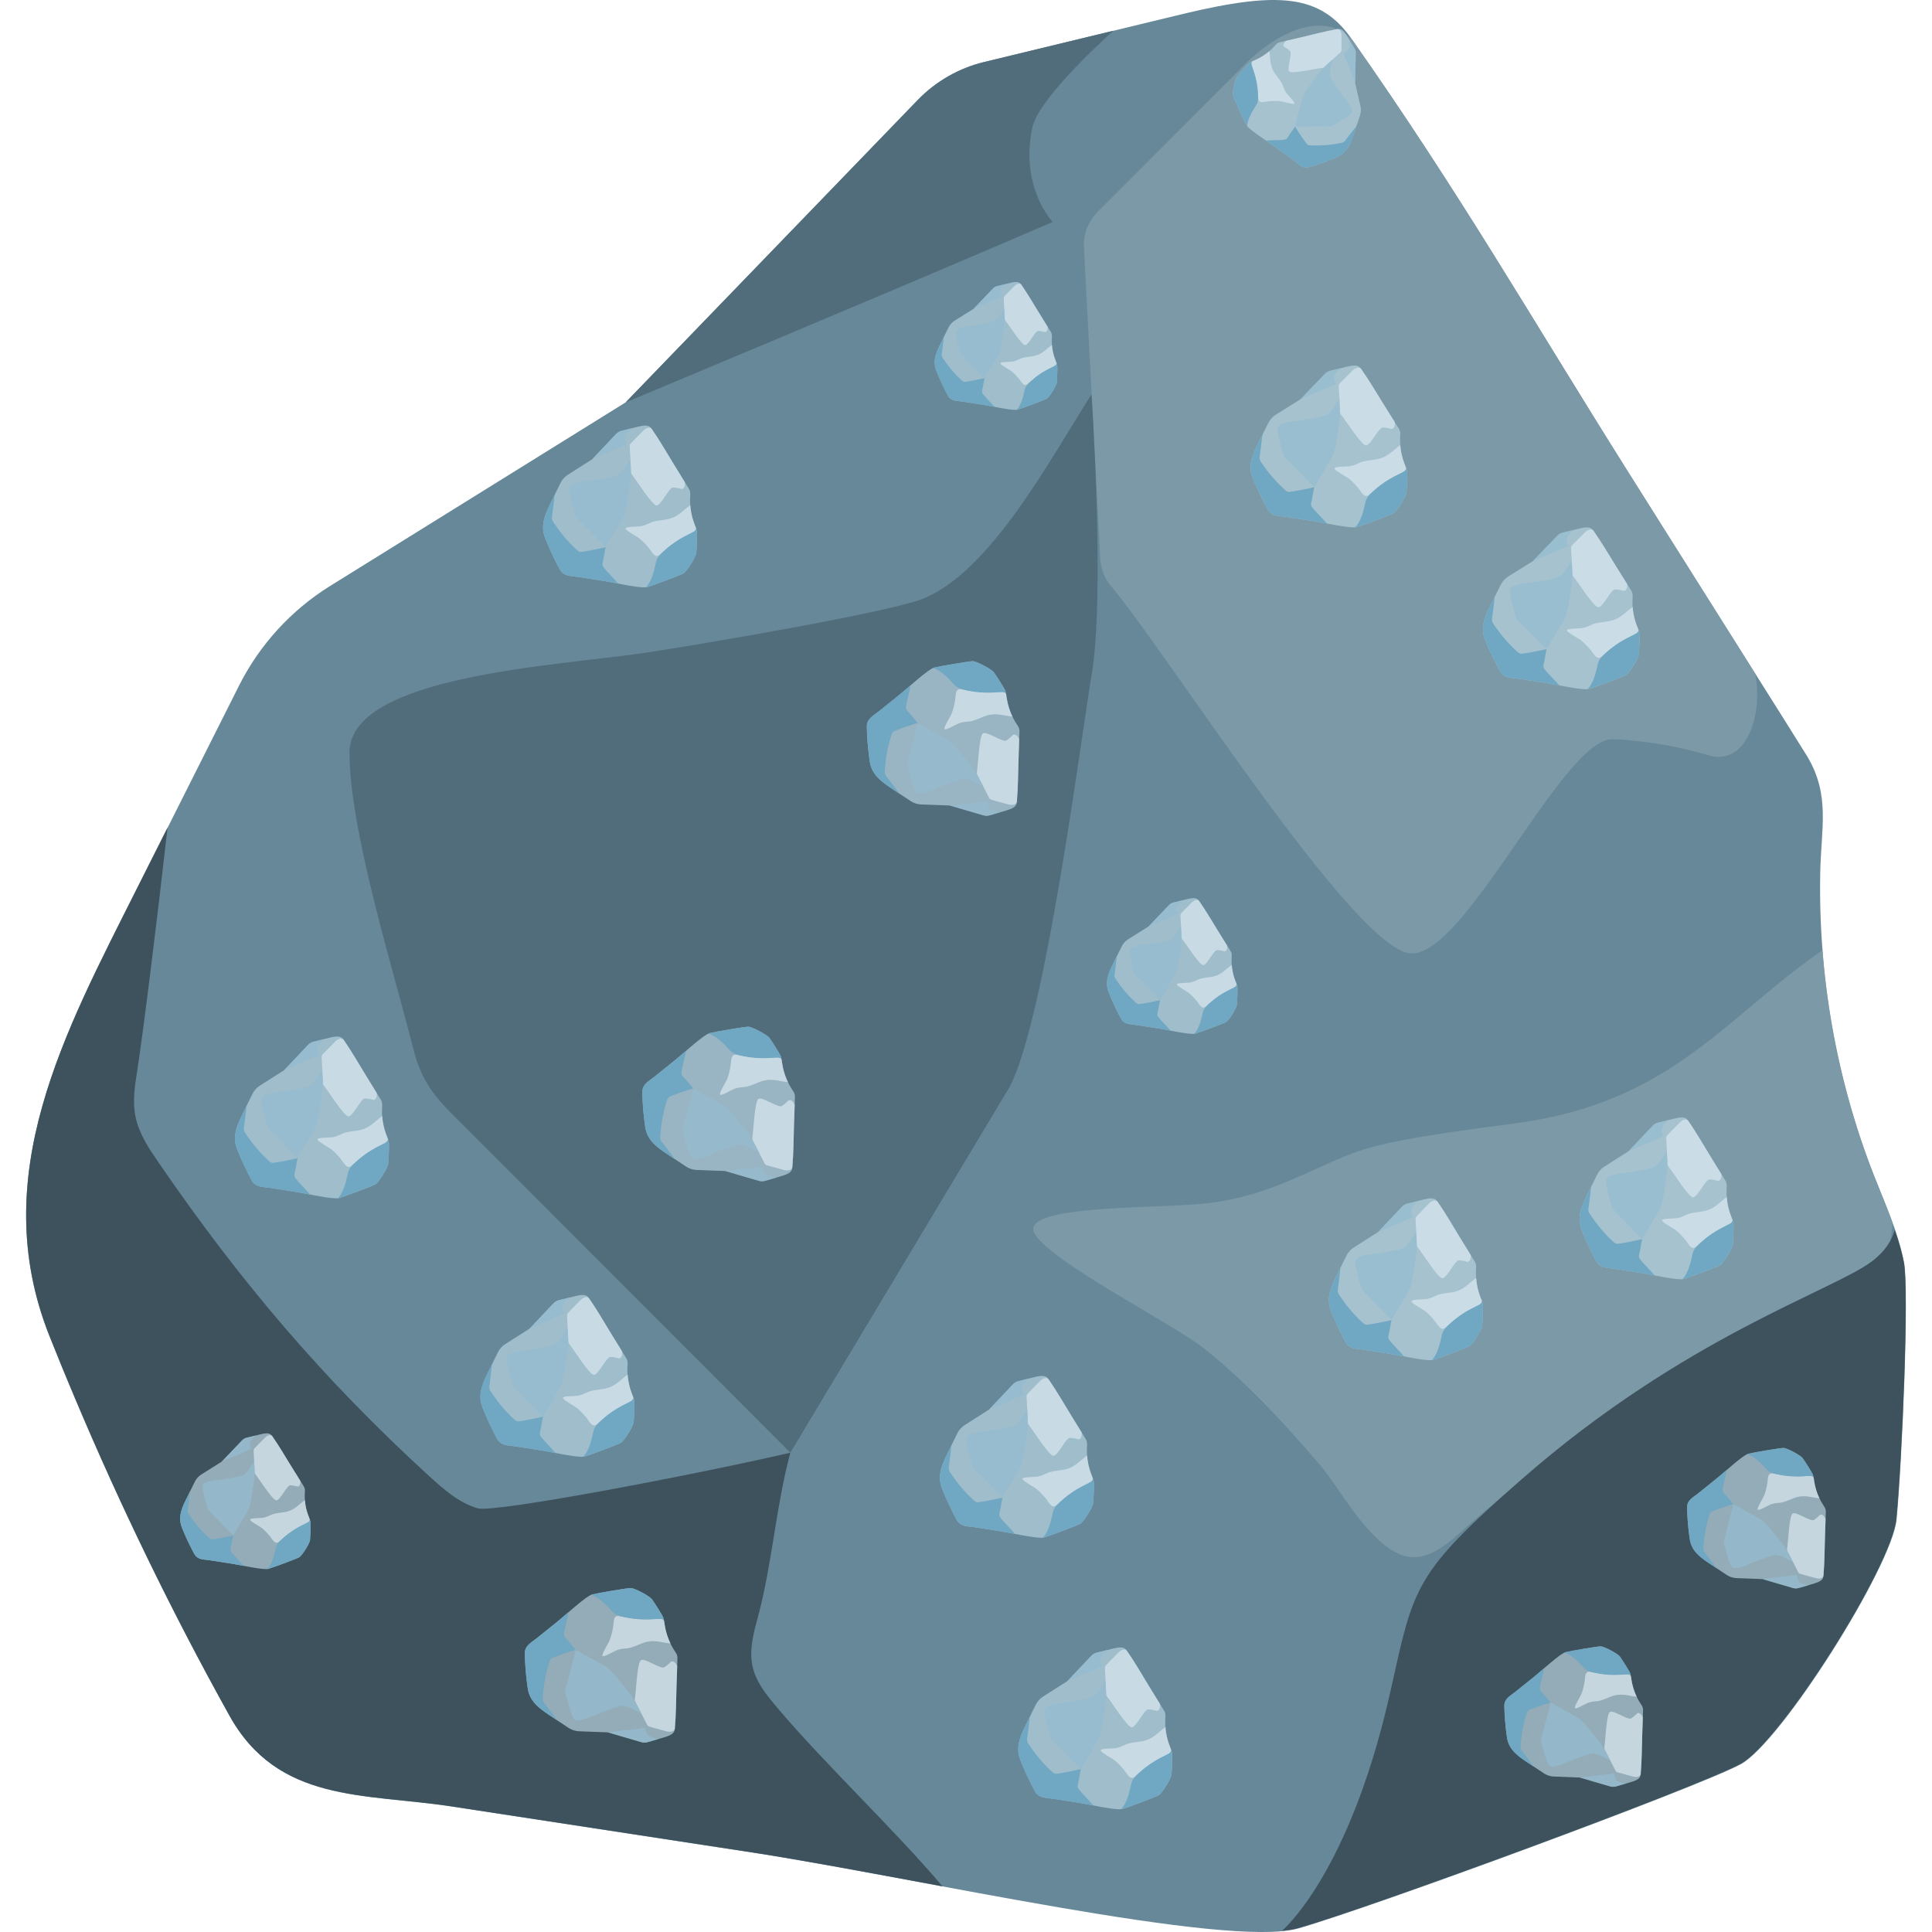 <svg width="740" height="740" viewBox="0 0 740 740" fill="none" xmlns="http://www.w3.org/2000/svg">
<path d="M28.745 535.682C25.337 527.635 22.058 519.587 18.843 511.54C-5.397 450.316 25.016 395.08 52.15 341.003L91.501 262.719C99.409 246.946 111.562 233.684 126.479 224.414L239.644 154.113L351.459 38.361C358.399 31.15 367.257 26.079 376.985 23.747L453.114 5.335C489.957 -3.484 505.775 -2.068 517.67 14.863C558.885 73.447 586.469 121.667 623.183 180.057C643.18 211.86 689.346 284.929 692.24 289.758C701.113 304.693 697.512 317.183 697.191 334.307C696.419 373.771 703.363 413.428 717.766 450.188C722.074 461.132 727.025 471.947 729.276 483.471C731.333 493.836 728.568 559.695 726.446 581.97C724.71 600.06 682.016 667.592 666.713 675.768C649.867 684.781 525 730.747 497.416 738.601C469.832 746.456 350.237 719.095 288.125 709.567C249.739 703.709 211.288 697.786 172.902 691.927C139.596 686.842 106.482 690.704 87.835 657.034C65.91 617.635 46.234 577.141 28.745 535.682Z" fill="#668899"/>
<path d="M172.838 691.863C211.224 697.721 249.674 703.644 288.06 709.503C308.057 712.593 334.034 717.485 360.975 722.507C342.843 701.005 315.773 675.511 297.641 654.009C293.719 649.373 289.732 644.545 288.318 638.622C286.839 632.313 288.511 625.811 290.247 619.566C295.776 599.094 297.191 576.884 302.721 556.411C268.45 564.394 189.491 579.588 182.997 577.721C175.796 575.661 169.944 570.446 164.35 565.36C123.65 528.15 91.822 490.617 60.702 445.231C57.037 439.887 53.307 434.351 51.957 427.977C50.671 421.99 51.636 415.81 52.6 409.823C54.915 394.887 60.059 353.492 64.174 316.99L52.086 341.003C25.016 395.08 -5.397 450.316 18.908 511.54C22.123 519.652 25.402 527.699 28.81 535.682C46.252 577.131 65.934 617.599 87.771 656.906C106.353 690.64 139.531 686.777 172.838 691.863Z" fill="#3D525C"/>
<path d="M518.184 15.572C510.275 6.237 494.844 8.039 478.641 22.846L420.386 81.173C416.786 84.778 414.857 89.735 415.178 94.821L421.415 213.92C421.608 217.912 423.087 221.646 425.659 224.671C446.363 248.878 519.534 365.209 540.753 365.209C561.907 365.209 598.879 282.676 617.718 283.127C620.933 283.191 637.715 284.221 654.111 289.243C669.414 293.878 675.394 272.826 672.243 257.89C656.426 232.783 635.143 199.113 623.183 180.057C586.598 121.924 559.078 73.834 518.184 15.572Z" fill="#85A0AD" fill-opacity="0.7"/>
<path d="M247.102 250.036C268.514 246.817 339.949 234.65 353.388 229.371C379.621 219.006 402.769 174.843 418.072 151.087C418.072 151.087 423.344 228.534 418.072 258.792C414.407 279.843 400.583 389.93 386.694 416.325L302.721 556.411L179.332 432.87C168.851 422.376 162.164 416.84 158.371 401.969C149.69 367.977 133.937 317.826 133.873 288.277C133.809 258.727 213.346 255.058 247.102 250.036Z" fill="#516D7B"/>
<path d="M403.155 85.035C394.924 75.186 392.61 61.215 395.439 48.726C397.818 38.297 419.422 18.147 426.43 11.773L376.985 23.747C367.268 26.105 358.417 31.172 351.459 38.361L239.644 154.113C239.644 154.113 347.922 108.92 403.155 85.035Z" fill="#516D7B"/>
<path d="M717.702 450.188C706.907 422.591 700.276 393.538 698.027 363.986C661.119 389.286 640.48 422.119 581.068 430.166C565.315 432.291 540.946 435.252 525.578 439.308C506.546 444.329 488.928 458.428 460.38 461.068C440.062 462.999 388.816 461.518 396.532 472.978C404.248 484.437 450.221 507.549 461.666 516.883C477.933 529.952 492.079 545.338 505.646 561.175C512.719 569.48 523.328 589.631 535.673 595.103C538.824 596.519 542.167 596.905 545.511 595.875C551.362 594.137 556.056 589.888 560.621 585.832C604.885 546.569 654.642 513.993 708.314 489.136C714.037 486.497 720.21 483.536 723.039 477.87C724.26 475.36 724.775 471.948 724.839 468.278C722.589 462.226 720.081 456.239 717.702 450.188Z" fill="#85A0AD" fill-opacity="0.7"/>
<path d="M729.211 483.471C728.375 479.287 727.154 475.166 725.739 471.111C724.646 474.909 722.267 479.093 717.123 483.021C702.335 494.351 645.302 511.798 582.547 566.841C541.589 602.764 541.525 607.592 532.716 647.185C518.313 712.013 495.423 735.576 491.05 739.567C493.429 739.31 495.551 738.988 497.287 738.473C524.936 730.683 649.739 684.653 666.585 675.64C681.888 667.464 724.582 599.931 726.318 581.841C728.504 559.695 731.269 493.836 729.211 483.471Z" fill="#3D525C"/>
<path d="M359.224 143.471C359.001 142.938 358.787 142.405 358.577 141.872C356.995 137.818 358.98 134.161 360.751 130.58L363.32 125.396C363.836 124.352 364.63 123.474 365.603 122.86L372.991 118.205L380.29 110.54C380.743 110.063 381.321 109.727 381.956 109.572L386.926 108.353C389.331 107.769 390.363 107.863 391.14 108.984C393.83 112.863 395.631 116.056 398.027 119.923C399.333 122.029 402.346 126.867 402.535 127.187C403.114 128.176 402.879 129.003 402.858 130.137C402.808 132.75 403.261 135.376 404.201 137.81C404.483 138.534 404.806 139.251 404.953 140.014C405.087 140.7 404.907 145.061 404.768 146.536C404.655 147.734 401.868 152.205 400.869 152.747C399.769 153.344 391.618 156.387 389.817 156.907C388.017 157.427 380.21 155.616 376.155 154.985C373.65 154.597 371.14 154.205 368.634 153.817C366.46 153.48 364.298 153.736 363.081 151.506C361.65 148.897 360.365 146.216 359.224 143.471Z" fill="#B8D3E0" fill-opacity="0.7"/>
<path d="M368.63 153.813C371.135 154.2 373.645 154.593 376.151 154.981C377.457 155.185 379.152 155.509 380.911 155.842C379.727 154.418 377.96 152.73 376.777 151.306C376.521 150.999 376.26 150.679 376.168 150.287C376.071 149.869 376.181 149.439 376.294 149.025C376.655 147.67 376.747 146.199 377.108 144.843C374.871 145.372 369.717 146.378 369.293 146.254C368.823 146.118 368.441 145.773 368.076 145.436C365.419 142.972 363.341 140.487 361.31 137.481C361.07 137.128 360.827 136.761 360.739 136.339C360.655 135.943 360.718 135.533 360.781 135.137C360.932 134.148 361.268 131.407 361.536 128.99L360.747 130.58C358.98 134.161 356.995 137.818 358.581 141.872C358.791 142.409 359.005 142.942 359.228 143.471C360.366 146.215 361.651 148.895 363.077 151.498C364.29 153.732 366.456 153.476 368.63 153.813Z" fill="#70A7C2"/>
<path d="M391.173 109.031C390.657 108.413 389.65 108.532 388.592 109.513L384.789 113.375C384.554 113.614 384.428 113.942 384.449 114.279L384.856 122.165C384.869 122.429 384.965 122.677 385.133 122.877C386.485 124.48 391.261 132.183 392.646 132.183C394.027 132.183 396.441 126.718 397.67 126.748C397.88 126.752 398.976 126.82 400.046 127.153C401.045 127.459 401.435 126.066 401.23 125.077C400.197 123.414 398.808 121.185 398.027 119.923C395.639 116.073 393.843 112.889 391.173 109.031Z" fill="#DBE9F0" fill-opacity="0.7"/>
<path d="M373.478 124.556C374.875 124.343 379.538 123.538 380.416 123.188C382.128 122.502 383.639 119.577 384.638 118.004C384.638 118.004 384.982 123.133 384.638 125.136C384.399 126.53 383.496 133.82 382.59 135.567L377.108 144.843L369.054 136.663C368.369 135.968 367.933 135.602 367.685 134.617C367.119 132.366 366.09 129.045 366.086 127.089C366.082 125.132 371.274 124.889 373.478 124.556Z" fill="#94BDD1" fill-opacity="0.7"/>
<path d="M383.664 113.631C383.127 112.979 382.976 112.053 383.161 111.226C383.316 110.536 384.726 109.202 385.184 108.78L381.956 109.572C381.322 109.729 380.744 110.064 380.29 110.54L372.991 118.205C372.991 118.205 380.059 115.212 383.664 113.631Z" fill="#94BDD1" fill-opacity="0.7"/>
<path d="M404.197 137.81C403.493 135.982 403.06 134.059 402.913 132.102C400.504 133.777 399.156 135.951 395.278 136.484C394.25 136.625 392.659 136.821 391.656 137.089C390.413 137.422 389.263 138.355 387.4 138.53C386.073 138.658 382.728 138.56 383.232 139.319C383.736 140.078 386.737 141.608 387.484 142.226C388.546 143.091 389.469 144.11 390.355 145.159C390.816 145.709 391.509 147.043 392.315 147.405C392.52 147.499 392.739 147.525 392.957 147.457C393.339 147.342 393.645 147.06 393.943 146.792C396.833 144.192 400.081 142.035 403.584 140.389C403.958 140.214 404.361 140.018 404.546 139.643C404.625 139.477 404.659 139.251 404.663 139.008C404.516 138.607 404.353 138.21 404.197 137.81Z" fill="#DBE9F0" fill-opacity="0.7"/>
<path d="M404.949 140.014C404.894 139.737 404.814 139.464 404.722 139.195C404.651 139.447 404.495 139.724 404.159 139.984C403.194 140.734 399.471 141.889 395.375 145.534C392.701 147.913 392.697 148.232 392.122 150.854C391.182 155.147 389.687 156.707 389.402 156.971C389.557 156.954 389.696 156.933 389.809 156.899C391.614 156.383 399.761 153.335 400.86 152.738C401.859 152.197 404.646 147.725 404.76 146.527C404.902 145.061 405.083 140.7 404.949 140.014Z" fill="#70A7C2"/>
<path d="M646.96 587.681C647.044 588.337 647.137 588.988 647.233 589.636C647.981 594.564 652.048 597.051 655.858 599.585L661.378 603.25C662.489 603.989 663.78 604.405 665.099 604.454L675.106 604.831L686.747 608.242C687.471 608.455 688.238 608.456 688.957 608.245L694.594 606.602C697.319 605.801 698.291 605.115 698.421 603.558C698.875 598.168 698.837 593.97 699.006 588.761C699.098 585.924 699.323 579.398 699.328 578.973C699.337 577.66 698.63 576.975 697.961 575.863C696.415 573.301 695.362 570.437 694.903 567.484C694.768 566.604 694.679 565.709 694.388 564.868C694.129 564.111 691.453 559.891 690.471 558.508C689.673 557.385 684.344 554.551 683.041 554.587C681.606 554.627 671.763 556.286 669.676 556.804C667.588 557.321 660.866 563.597 657.198 566.549C654.929 568.372 652.659 570.201 650.391 572.023C648.423 573.605 646.128 574.592 646.194 577.5C646.265 580.908 646.524 584.304 646.96 587.681Z" fill="#B8D3E0" fill-opacity="0.7"/>
<path d="M650.389 572.03C652.658 570.208 654.928 568.378 657.196 566.556C658.376 565.604 659.876 564.31 661.434 562.971C661.072 565.062 660.282 567.75 659.921 569.84C659.842 570.292 659.767 570.758 659.899 571.2C660.042 571.669 660.397 572.033 660.747 572.378C661.881 573.515 662.815 574.92 663.95 576.057C661.424 576.817 655.725 578.777 655.375 579.143C654.985 579.548 654.803 580.109 654.633 580.653C653.403 584.62 652.761 588.276 652.462 592.422C652.427 592.91 652.395 593.413 652.549 593.882C652.692 594.323 652.989 594.693 653.278 595.05C653.995 595.944 655.897 598.468 657.548 600.711L655.854 599.587C652.048 597.051 647.981 594.564 647.237 589.634C647.138 588.981 647.046 588.33 646.965 587.678C646.525 584.304 646.268 580.91 646.195 577.511C646.122 574.601 648.421 573.611 650.389 572.03Z" fill="#70A7C2"/>
<path d="M698.428 603.493C698.269 604.402 697.199 604.861 695.587 604.496L689.596 602.849C689.226 602.747 688.913 602.494 688.741 602.148L684.632 594.096C684.493 593.826 684.447 593.526 684.5 593.231C684.925 590.866 685.263 580.488 686.64 579.694C688.012 578.901 693.539 582.935 694.744 582.199C694.951 582.075 696 581.379 696.874 580.435C697.691 579.557 698.877 580.715 699.238 581.814C699.164 584.054 699.059 587.062 699.006 588.761C698.835 593.948 698.873 598.136 698.428 603.493Z" fill="#DBE9F0" fill-opacity="0.7"/>
<path d="M671.954 598.254C673.465 597.663 678.561 595.786 679.633 595.63C681.727 595.327 684.903 597.36 686.796 598.346C686.796 598.346 684.203 593.064 682.714 591.275C681.678 590.03 676.609 583.321 674.707 582.109L663.95 576.057L660.627 588.79C660.345 589.871 660.121 590.485 660.438 591.603C661.164 594.16 662.042 598.042 663.158 599.985C664.274 601.927 669.573 599.189 671.954 598.254Z" fill="#94BDD1" fill-opacity="0.7"/>
<path d="M688.332 603.241C688.172 604.196 688.551 605.2 689.208 605.914C689.757 606.509 691.923 607.023 692.619 607.179L688.957 608.245C688.237 608.454 687.471 608.453 686.747 608.242L675.106 604.831C675.106 604.831 683.844 603.742 688.332 603.241Z" fill="#94BDD1" fill-opacity="0.7"/>
<path d="M694.899 567.487C695.245 569.703 695.916 571.859 696.89 573.883C693.536 573.604 690.953 572.222 686.793 573.919C685.691 574.37 683.998 575.088 682.847 575.397C681.422 575.781 679.744 575.515 677.792 576.411C676.401 577.045 673.132 579.062 673.198 578.021C673.265 576.979 675.371 573.74 675.76 572.699C676.32 571.231 676.655 569.691 676.935 568.143C677.079 567.333 677.003 565.613 677.597 564.791C677.747 564.58 677.95 564.43 678.206 564.372C678.651 564.267 679.117 564.37 679.567 564.466C683.927 565.385 688.389 565.66 692.814 565.281C693.285 565.24 693.798 565.204 694.196 565.469C694.37 565.589 694.533 565.793 694.676 566.032C694.76 566.513 694.824 567 694.899 567.487Z" fill="#DBE9F0" fill-opacity="0.7"/>
<path d="M694.384 564.871C694.489 565.177 694.566 565.493 694.628 565.812C694.413 565.604 694.1 565.418 693.617 565.353C692.228 565.163 687.867 566.154 681.709 564.891C677.69 564.067 677.503 563.752 675.431 561.483C672.039 557.767 669.661 557.077 669.226 556.979C669.39 556.907 669.54 556.848 669.672 556.817C671.761 556.293 681.603 554.64 683.037 554.601C684.34 554.564 689.67 557.398 690.468 558.521C691.449 559.893 694.125 564.113 694.384 564.871Z" fill="#70A7C2"/>
<path d="M576.96 663.681C577.044 664.337 577.137 664.988 577.233 665.636C577.981 670.564 582.048 673.051 585.858 675.585L591.378 679.25C592.489 679.989 593.78 680.405 595.099 680.454L605.106 680.831L616.747 684.242C617.471 684.455 618.238 684.456 618.957 684.245L624.594 682.602C627.319 681.801 628.291 681.115 628.421 679.558C628.875 674.168 628.837 669.97 629.006 664.761C629.098 661.924 629.323 655.398 629.328 654.973C629.337 653.66 628.63 652.975 627.961 651.863C626.415 649.301 625.362 646.437 624.903 643.484C624.768 642.604 624.679 641.709 624.388 640.868C624.129 640.111 621.453 635.891 620.471 634.508C619.673 633.385 614.344 630.551 613.041 630.587C611.606 630.627 601.763 632.286 599.676 632.804C597.588 633.321 590.866 639.597 587.198 642.549C584.929 644.372 582.659 646.201 580.391 648.023C578.423 649.605 576.128 650.592 576.194 653.5C576.265 656.908 576.524 660.304 576.96 663.681Z" fill="#B8D3E0" fill-opacity="0.7"/>
<path d="M580.389 648.03C582.658 646.208 584.928 644.378 587.196 642.556C588.376 641.604 589.876 640.31 591.434 638.971C591.072 641.062 590.282 643.75 589.921 645.84C589.842 646.292 589.767 646.758 589.899 647.2C590.042 647.669 590.397 648.033 590.747 648.378C591.881 649.515 592.815 650.92 593.95 652.057C591.424 652.817 585.725 654.777 585.375 655.143C584.985 655.548 584.803 656.109 584.633 656.653C583.403 660.62 582.761 664.276 582.462 668.422C582.427 668.91 582.395 669.413 582.549 669.882C582.692 670.323 582.989 670.693 583.278 671.05C583.995 671.944 585.897 674.468 587.548 676.711L585.854 675.587C582.048 673.051 577.981 670.564 577.237 665.634C577.138 664.981 577.046 664.33 576.965 663.678C576.525 660.304 576.268 656.91 576.195 653.511C576.122 650.601 578.421 649.611 580.389 648.03Z" fill="#70A7C2"/>
<path d="M628.428 679.493C628.269 680.402 627.199 680.861 625.587 680.496L619.596 678.849C619.226 678.747 618.913 678.494 618.741 678.148L614.632 670.096C614.493 669.826 614.447 669.526 614.5 669.231C614.925 666.866 615.263 656.488 616.64 655.694C618.012 654.901 623.539 658.935 624.744 658.199C624.951 658.075 626 657.379 626.874 656.435C627.691 655.557 628.877 656.715 629.238 657.814C629.164 660.054 629.059 663.062 629.006 664.761C628.835 669.948 628.873 674.136 628.428 679.493Z" fill="#DBE9F0" fill-opacity="0.7"/>
<path d="M601.954 674.254C603.465 673.663 608.561 671.786 609.633 671.63C611.727 671.327 614.903 673.36 616.796 674.346C616.796 674.346 614.203 669.064 612.714 667.275C611.678 666.03 606.609 659.321 604.707 658.109L593.95 652.057L590.627 664.79C590.345 665.871 590.121 666.485 590.438 667.603C591.164 670.16 592.042 674.042 593.158 675.985C594.274 677.927 599.573 675.189 601.954 674.254Z" fill="#94BDD1" fill-opacity="0.7"/>
<path d="M618.332 679.241C618.172 680.196 618.551 681.2 619.208 681.914C619.757 682.509 621.923 683.023 622.619 683.179L618.957 684.245C618.237 684.454 617.471 684.453 616.747 684.242L605.106 680.831C605.106 680.831 613.844 679.742 618.332 679.241Z" fill="#94BDD1" fill-opacity="0.7"/>
<path d="M624.899 643.487C625.245 645.703 625.916 647.859 626.89 649.883C623.536 649.604 620.953 648.222 616.793 649.919C615.691 650.37 613.998 651.088 612.847 651.397C611.422 651.781 609.744 651.515 607.792 652.411C606.401 653.045 603.132 655.062 603.198 654.021C603.265 652.979 605.371 649.74 605.76 648.699C606.32 647.231 606.655 645.691 606.935 644.143C607.079 643.333 607.003 641.613 607.597 640.791C607.747 640.58 607.95 640.43 608.206 640.372C608.651 640.267 609.117 640.37 609.567 640.466C613.927 641.385 618.389 641.66 622.814 641.281C623.285 641.24 623.798 641.204 624.196 641.469C624.37 641.589 624.533 641.793 624.676 642.032C624.76 642.513 624.824 643 624.899 643.487Z" fill="#DBE9F0" fill-opacity="0.7"/>
<path d="M624.384 640.871C624.489 641.177 624.566 641.493 624.628 641.812C624.413 641.604 624.1 641.418 623.617 641.353C622.228 641.163 617.867 642.154 611.709 640.891C607.69 640.067 607.503 639.752 605.431 637.483C602.039 633.767 599.661 633.077 599.226 632.979C599.39 632.907 599.54 632.848 599.672 632.817C601.761 632.293 611.603 630.64 613.037 630.601C614.34 630.564 619.67 633.398 620.468 634.521C621.449 635.893 624.125 640.113 624.384 640.871Z" fill="#70A7C2"/>
<path d="M510.453 60.869C511.019 60.637 511.578 60.399 512.134 60.158C516.354 58.312 517.601 54.086 518.952 50.079L520.904 44.274C521.298 43.106 521.36 41.854 521.089 40.664L519.031 31.641L519.291 20.433C519.309 19.736 519.126 19.051 518.766 18.459L515.951 13.82C514.584 11.579 513.739 10.875 512.318 11.131C507.398 12.016 503.659 13.054 498.969 14.149C496.414 14.746 490.534 16.105 490.153 16.203C488.979 16.509 488.537 17.303 487.704 18.168C485.787 20.16 483.482 21.785 480.956 22.901C480.203 23.232 479.425 23.526 478.744 23.986C478.13 24.399 475.002 27.797 474.003 29.004C473.192 29.986 471.936 35.421 472.28 36.576C472.659 37.847 476.495 46.237 477.456 47.977C478.417 49.716 485.628 54.216 489.141 56.785C491.31 58.374 493.486 59.963 495.656 61.552C497.538 62.931 498.968 64.743 501.549 63.988C504.574 63.109 507.543 62.067 510.453 60.869Z" fill="#B8D3E0" fill-opacity="0.7"/>
<path d="M495.662 61.552C493.492 59.963 491.317 58.374 489.147 56.785C488.015 55.959 486.501 54.929 484.933 53.859C486.886 53.682 489.474 53.744 491.427 53.566C491.849 53.529 492.283 53.485 492.646 53.261C493.031 53.02 493.271 52.617 493.495 52.222C494.239 50.937 495.27 49.768 496.013 48.483C497.296 50.556 500.409 55.174 500.819 55.4C501.274 55.65 501.819 55.678 502.344 55.7C506.18 55.85 509.598 55.548 513.37 54.824C513.814 54.738 514.271 54.647 514.653 54.397C515.012 54.163 515.271 53.81 515.521 53.466C516.147 52.613 517.946 50.31 519.553 48.301L518.955 50.082C517.601 54.086 516.354 58.312 512.131 60.155C511.572 60.399 511.013 60.637 510.45 60.866C507.543 62.065 504.575 63.106 501.558 63.985C498.977 64.746 497.544 62.93 495.662 61.552Z" fill="#70A7C2"/>
<path d="M512.258 11.141C513.108 11.066 513.774 11.911 513.833 13.438L513.796 19.179C513.794 19.534 513.643 19.874 513.375 20.11L507.169 25.705C506.962 25.893 506.705 26.006 506.429 26.03C504.216 26.215 494.871 28.396 493.832 27.357C492.796 26.322 495.075 20.423 494.13 19.523C493.97 19.369 493.097 18.598 492.046 18.044C491.067 17.525 491.817 16.189 492.711 15.603C494.729 15.134 497.439 14.508 498.969 14.149C503.64 13.061 507.37 12.025 512.258 11.141Z" fill="#DBE9F0" fill-opacity="0.7"/>
<path d="M513.914 36.028C513.025 34.82 510.131 30.72 509.734 29.801C508.963 28.003 510.018 24.682 510.446 22.756C510.446 22.756 506.351 26.334 505.11 28.092C504.247 29.314 499.47 35.444 498.842 37.432L496.013 48.483L508.174 48.403C509.207 48.397 509.809 48.45 510.731 47.899C512.84 46.64 516.096 44.927 517.563 43.466C519.03 42.005 515.318 37.929 513.914 36.028Z" fill="#94BDD1" fill-opacity="0.7"/>
<path d="M514.448 20.214C515.339 20.129 516.145 19.55 516.625 18.793C517.025 18.16 516.965 16.104 516.938 15.445L518.766 18.459C519.125 19.052 519.307 19.736 519.291 20.433L519.031 31.641C519.031 31.641 515.969 24.101 514.448 20.214Z" fill="#94BDD1" fill-opacity="0.7"/>
<path d="M480.959 22.904C482.855 22.066 484.619 20.951 486.193 19.597C486.746 22.657 486.13 25.294 488.64 28.602C489.306 29.478 490.353 30.818 490.904 31.771C491.587 32.952 491.751 34.513 493.018 36.041C493.917 37.131 496.499 39.567 495.554 39.757C494.608 39.947 491.213 38.841 490.19 38.743C488.746 38.594 487.291 38.664 485.843 38.784C485.085 38.849 483.567 39.328 482.692 38.995C482.467 38.911 482.285 38.766 482.172 38.551C481.972 38.179 481.952 37.739 481.93 37.314C481.708 33.202 480.886 29.152 479.489 25.293C479.34 24.882 479.184 24.433 479.327 24.014C479.391 23.83 479.535 23.636 479.714 23.451C480.124 23.261 480.543 23.087 480.959 22.904Z" fill="#DBE9F0" fill-opacity="0.7"/>
<path d="M478.747 23.989C478.995 23.823 479.259 23.679 479.529 23.547C479.395 23.789 479.304 24.113 479.361 24.559C479.524 25.844 481.452 29.501 481.797 35.3C482.023 39.085 481.787 39.327 480.257 41.72C477.75 45.636 477.703 47.924 477.72 48.336C477.616 48.207 477.528 48.087 477.469 47.977C476.501 46.237 472.671 37.847 472.293 36.575C471.949 35.421 473.204 29.985 474.015 29.004C475.005 27.8 478.133 24.402 478.747 23.989Z" fill="#70A7C2"/>
<path d="M510.536 503.881C510.257 503.207 509.988 502.533 509.725 501.859C507.738 496.729 510.23 492.101 512.454 487.57L515.678 481.012C516.327 479.69 517.322 478.579 518.545 477.802L527.818 471.912L536.981 462.214C537.549 461.61 538.275 461.185 539.072 460.99L545.311 459.447C548.33 458.708 549.626 458.827 550.601 460.245C553.978 465.154 556.238 469.194 559.247 474.086C560.886 476.75 564.669 482.872 564.906 483.277C565.633 484.528 565.338 485.575 565.311 487.01C565.248 490.316 565.817 493.639 566.997 496.718C567.351 497.635 567.756 498.542 567.941 499.507C568.109 500.375 567.883 505.893 567.709 507.76C567.567 509.275 564.068 514.933 562.814 515.618C561.434 516.374 551.201 520.225 548.941 520.883C546.681 521.541 536.881 519.248 531.791 518.45C528.645 517.959 525.494 517.463 522.349 516.972C519.62 516.546 516.906 516.87 515.378 514.049C513.581 510.748 511.969 507.355 510.536 503.881Z" fill="#B8D3E0" fill-opacity="0.7"/>
<path d="M522.344 516.967C525.489 517.458 528.64 517.954 531.786 518.445C533.424 518.704 535.553 519.114 537.76 519.534C536.275 517.733 534.056 515.597 532.571 513.795C532.249 513.407 531.922 513.002 531.807 512.506C531.685 511.978 531.822 511.433 531.965 510.91C532.418 509.194 532.534 507.333 532.987 505.618C530.178 506.287 523.708 507.56 523.176 507.404C522.586 507.231 522.107 506.794 521.648 506.368C518.313 503.25 515.705 500.106 513.155 496.303C512.854 495.855 512.549 495.392 512.438 494.858C512.333 494.356 512.412 493.838 512.491 493.336C512.681 492.085 513.102 488.617 513.439 485.559L512.449 487.57C510.23 492.101 507.738 496.729 509.73 501.859C509.993 502.538 510.262 503.213 510.541 503.881C511.971 507.354 513.584 510.745 515.373 514.038C516.896 516.864 519.614 516.541 522.344 516.967Z" fill="#70A7C2"/>
<path d="M550.643 460.305C549.995 459.523 548.73 459.674 547.403 460.914L542.629 465.801C542.334 466.103 542.176 466.518 542.202 466.944L542.713 476.923C542.729 477.257 542.85 477.57 543.061 477.824C544.757 479.852 550.754 489.599 552.492 489.599C554.226 489.599 557.255 482.684 558.799 482.721C559.063 482.727 560.438 482.813 561.781 483.234C563.035 483.622 563.525 481.858 563.267 480.607C561.971 478.503 560.227 475.682 559.247 474.086C556.249 469.215 553.994 465.186 550.643 460.305Z" fill="#DBE9F0" fill-opacity="0.7"/>
<path d="M528.429 479.949C530.184 479.679 536.037 478.66 537.139 478.218C539.288 477.349 541.185 473.649 542.439 471.659C542.439 471.659 542.871 478.147 542.439 480.683C542.139 482.446 541.006 491.67 539.868 493.881L532.987 505.618L522.876 495.267C522.017 494.388 521.469 493.924 521.158 492.678C520.447 489.83 519.156 485.629 519.151 483.153C519.145 480.677 525.663 480.37 528.429 479.949Z" fill="#94BDD1" fill-opacity="0.7"/>
<path d="M541.217 466.125C540.542 465.299 540.353 464.129 540.585 463.082C540.779 462.209 542.55 460.52 543.124 459.986L539.072 460.99C538.276 461.187 537.551 461.612 536.981 462.214L527.818 471.912C527.818 471.912 536.691 468.126 541.217 466.125Z" fill="#94BDD1" fill-opacity="0.7"/>
<path d="M566.992 496.718C566.108 494.406 565.564 491.972 565.38 489.496C562.356 491.616 560.664 494.367 555.796 495.041C554.505 495.219 552.508 495.467 551.249 495.807C549.689 496.228 548.246 497.409 545.906 497.63C544.241 497.792 540.042 497.668 540.674 498.628C541.306 499.588 545.074 501.524 546.012 502.306C547.345 503.401 548.504 504.691 549.615 506.017C550.195 506.713 551.064 508.401 552.076 508.86C552.334 508.979 552.608 509.011 552.882 508.925C553.362 508.779 553.746 508.423 554.12 508.083C557.748 504.794 561.825 502.064 566.223 499.982C566.692 499.761 567.198 499.512 567.43 499.038C567.53 498.827 567.572 498.542 567.577 498.234C567.393 497.727 567.187 497.225 566.992 496.718Z" fill="#DBE9F0" fill-opacity="0.7"/>
<path d="M567.935 499.507C567.867 499.156 567.767 498.811 567.651 498.471C567.561 498.79 567.366 499.14 566.945 499.469C565.733 500.419 561.059 501.88 555.917 506.492C552.561 509.502 552.555 509.906 551.834 513.224C550.653 518.655 548.778 520.629 548.419 520.964C548.614 520.942 548.788 520.915 548.93 520.872C551.196 520.219 561.423 516.363 562.803 515.608C564.057 514.923 567.556 509.265 567.698 507.749C567.877 505.893 568.104 500.375 567.935 499.507Z" fill="#70A7C2"/>
<path d="M185.536 540.881C185.257 540.207 184.988 539.533 184.725 538.859C182.738 533.729 185.23 529.101 187.454 524.57L190.679 518.012C191.327 516.69 192.322 515.579 193.545 514.802L202.818 508.912L211.981 499.214C212.549 498.61 213.275 498.185 214.072 497.99L220.311 496.447C223.33 495.708 224.626 495.827 225.601 497.245C228.978 502.154 231.238 506.194 234.247 511.086C235.886 513.75 239.669 519.872 239.906 520.277C240.633 521.528 240.338 522.575 240.311 524.01C240.248 527.316 240.817 530.639 241.998 533.718C242.351 534.635 242.756 535.542 242.941 536.507C243.109 537.375 242.883 542.893 242.709 544.76C242.567 546.275 239.068 551.933 237.814 552.618C236.434 553.374 226.201 557.225 223.941 557.883C221.681 558.541 211.881 556.248 206.791 555.45C203.645 554.959 200.494 554.463 197.349 553.972C194.62 553.546 191.906 553.87 190.378 551.049C188.581 547.748 186.969 544.355 185.536 540.881Z" fill="#B8D3E0" fill-opacity="0.7"/>
<path d="M197.344 553.967C200.489 554.458 203.64 554.954 206.786 555.445C208.424 555.704 210.553 556.114 212.76 556.534C211.275 554.733 209.056 552.597 207.571 550.795C207.249 550.407 206.923 550.002 206.807 549.506C206.685 548.978 206.822 548.433 206.965 547.91C207.418 546.194 207.534 544.334 207.987 542.618C205.179 543.287 198.708 544.56 198.176 544.404C197.586 544.231 197.107 543.794 196.648 543.368C193.313 540.25 190.705 537.106 188.155 533.303C187.854 532.855 187.549 532.392 187.438 531.858C187.333 531.356 187.412 530.838 187.491 530.336C187.681 529.085 188.102 525.617 188.439 522.559L187.449 524.57C185.23 529.101 182.738 533.729 184.73 538.859C184.993 539.538 185.262 540.213 185.541 540.881C186.971 544.354 188.584 547.745 190.373 551.038C191.896 553.864 194.614 553.541 197.344 553.967Z" fill="#70A7C2"/>
<path d="M225.643 497.305C224.995 496.523 223.73 496.674 222.402 497.914L217.629 502.801C217.334 503.103 217.176 503.518 217.202 503.944L217.713 513.923C217.729 514.257 217.85 514.57 218.061 514.824C219.758 516.852 225.754 526.599 227.492 526.599C229.226 526.599 232.255 519.684 233.799 519.721C234.063 519.727 235.438 519.813 236.781 520.234C238.035 520.622 238.525 518.858 238.267 517.607C236.971 515.503 235.227 512.682 234.247 511.086C231.249 506.215 228.994 502.186 225.643 497.305Z" fill="#DBE9F0" fill-opacity="0.7"/>
<path d="M203.429 516.949C205.184 516.679 211.038 515.66 212.139 515.218C214.288 514.349 216.185 510.649 217.439 508.659C217.439 508.659 217.871 515.147 217.439 517.683C217.139 519.446 216.006 528.67 214.868 530.881L207.987 542.618L197.876 532.267C197.017 531.388 196.469 530.924 196.158 529.678C195.447 526.831 194.156 522.629 194.151 520.153C194.145 517.677 200.663 517.37 203.429 516.949Z" fill="#94BDD1" fill-opacity="0.7"/>
<path d="M216.217 503.125C215.542 502.299 215.353 501.129 215.585 500.082C215.779 499.209 217.55 497.52 218.124 496.986L214.072 497.99C213.276 498.187 212.551 498.612 211.981 499.214L202.818 508.912C202.818 508.912 211.691 505.126 216.217 503.125Z" fill="#94BDD1" fill-opacity="0.7"/>
<path d="M241.992 533.718C241.108 531.406 240.564 528.972 240.38 526.496C237.356 528.616 235.664 531.367 230.796 532.041C229.505 532.219 227.508 532.467 226.249 532.807C224.689 533.228 223.246 534.409 220.906 534.63C219.241 534.792 215.042 534.668 215.674 535.628C216.306 536.588 220.074 538.524 221.012 539.306C222.345 540.401 223.504 541.691 224.615 543.017C225.195 543.713 226.064 545.402 227.076 545.86C227.334 545.979 227.608 546.011 227.882 545.925C228.362 545.779 228.746 545.423 229.12 545.083C232.748 541.794 236.825 539.064 241.223 536.982C241.692 536.761 242.198 536.512 242.43 536.038C242.53 535.827 242.572 535.542 242.577 535.234C242.393 534.727 242.187 534.225 241.992 533.718Z" fill="#DBE9F0" fill-opacity="0.7"/>
<path d="M242.935 536.507C242.867 536.156 242.767 535.811 242.651 535.471C242.561 535.79 242.366 536.14 241.945 536.469C240.733 537.419 236.059 538.88 230.917 543.492C227.561 546.502 227.555 546.906 226.834 550.224C225.653 555.655 223.778 557.629 223.419 557.964C223.614 557.942 223.788 557.915 223.93 557.872C226.196 557.219 236.423 553.363 237.803 552.608C239.057 551.923 242.556 546.265 242.698 544.749C242.877 542.893 243.104 537.375 242.935 536.507Z" fill="#70A7C2"/>
<path d="M209.536 207.881C209.257 207.207 208.988 206.533 208.725 205.859C206.738 200.729 209.23 196.101 211.454 191.57L214.679 185.012C215.327 183.69 216.322 182.579 217.545 181.802L226.818 175.912L235.981 166.214C236.549 165.61 237.275 165.185 238.072 164.99L244.311 163.447C247.33 162.708 248.626 162.827 249.601 164.245C252.978 169.154 255.238 173.194 258.247 178.086C259.886 180.75 263.669 186.872 263.906 187.277C264.633 188.528 264.338 189.575 264.311 191.01C264.248 194.316 264.817 197.639 265.998 200.718C266.351 201.635 266.756 202.542 266.941 203.507C267.109 204.375 266.883 209.893 266.709 211.76C266.567 213.275 263.068 218.933 261.814 219.618C260.434 220.374 250.201 224.225 247.941 224.883C245.681 225.541 235.881 223.248 230.791 222.45C227.645 221.959 224.494 221.463 221.349 220.972C218.62 220.546 215.906 220.87 214.378 218.049C212.581 214.748 210.969 211.355 209.536 207.881Z" fill="#B8D3E0" fill-opacity="0.7"/>
<path d="M221.344 220.967C224.489 221.458 227.64 221.954 230.786 222.445C232.424 222.704 234.553 223.114 236.76 223.534C235.275 221.733 233.056 219.597 231.571 217.795C231.249 217.407 230.923 217.002 230.807 216.506C230.685 215.978 230.822 215.433 230.965 214.91C231.418 213.194 231.534 211.333 231.987 209.618C229.179 210.287 222.708 211.56 222.176 211.404C221.586 211.231 221.107 210.794 220.648 210.368C217.313 207.25 214.705 204.106 212.155 200.303C211.854 199.855 211.549 199.392 211.438 198.858C211.333 198.356 211.412 197.838 211.491 197.336C211.681 196.085 212.102 192.617 212.439 189.559L211.449 191.57C209.23 196.101 206.738 200.729 208.73 205.859C208.993 206.538 209.262 207.213 209.541 207.881C210.971 211.354 212.584 214.745 214.373 218.038C215.896 220.864 218.614 220.541 221.344 220.967Z" fill="#70A7C2"/>
<path d="M249.643 164.305C248.995 163.523 247.73 163.674 246.402 164.914L241.629 169.801C241.334 170.103 241.176 170.518 241.202 170.944L241.713 180.923C241.729 181.257 241.85 181.57 242.061 181.824C243.758 183.852 249.754 193.599 251.492 193.599C253.226 193.599 256.255 186.684 257.799 186.721C258.063 186.727 259.438 186.813 260.781 187.234C262.035 187.622 262.525 185.858 262.267 184.607C260.971 182.503 259.227 179.682 258.247 178.086C255.249 173.215 252.994 169.186 249.643 164.305Z" fill="#DBE9F0" fill-opacity="0.7"/>
<path d="M227.429 183.949C229.184 183.679 235.038 182.66 236.139 182.218C238.288 181.349 240.185 177.649 241.439 175.659C241.439 175.659 241.871 182.147 241.439 184.683C241.139 186.446 240.006 195.67 238.868 197.881L231.987 209.618L221.876 199.267C221.017 198.388 220.469 197.924 220.158 196.678C219.447 193.831 218.156 189.629 218.151 187.153C218.145 184.677 224.663 184.37 227.429 183.949Z" fill="#94BDD1" fill-opacity="0.7"/>
<path d="M240.217 170.125C239.542 169.299 239.353 168.129 239.585 167.082C239.779 166.209 241.55 164.52 242.124 163.986L238.072 164.99C237.276 165.187 236.551 165.612 235.981 166.214L226.818 175.912C226.818 175.912 235.691 172.126 240.217 170.125Z" fill="#94BDD1" fill-opacity="0.7"/>
<path d="M265.992 200.718C265.108 198.406 264.564 195.972 264.38 193.496C261.356 195.616 259.664 198.367 254.796 199.041C253.505 199.219 251.508 199.467 250.249 199.807C248.689 200.228 247.246 201.409 244.906 201.63C243.241 201.792 239.042 201.668 239.674 202.628C240.306 203.588 244.074 205.524 245.012 206.306C246.345 207.401 247.504 208.691 248.615 210.017C249.195 210.713 250.064 212.401 251.076 212.86C251.334 212.979 251.608 213.011 251.882 212.925C252.362 212.779 252.746 212.423 253.12 212.083C256.748 208.794 260.825 206.064 265.223 203.982C265.692 203.761 266.198 203.512 266.43 203.038C266.53 202.827 266.572 202.542 266.577 202.234C266.393 201.727 266.187 201.225 265.992 200.718Z" fill="#DBE9F0" fill-opacity="0.7"/>
<path d="M266.935 203.507C266.867 203.156 266.767 202.811 266.651 202.471C266.561 202.79 266.366 203.14 265.945 203.469C264.733 204.419 260.059 205.88 254.917 210.492C251.561 213.502 251.555 213.906 250.834 217.224C249.653 222.655 247.778 224.629 247.419 224.964C247.614 224.942 247.788 224.915 247.93 224.872C250.196 224.219 260.423 220.363 261.803 219.608C263.057 218.923 266.556 213.264 266.698 211.749C266.877 209.893 267.104 204.375 266.935 203.507Z" fill="#70A7C2"/>
<path d="M91.536 441.881C91.257 441.207 90.988 440.533 90.725 439.859C88.738 434.729 91.231 430.101 93.454 425.57L96.678 419.012C97.327 417.69 98.322 416.579 99.545 415.802L108.818 409.912L117.981 400.214C118.549 399.61 119.275 399.185 120.072 398.99L126.311 397.447C129.33 396.708 130.626 396.827 131.601 398.245C134.978 403.154 137.238 407.194 140.247 412.086C141.886 414.75 145.669 420.872 145.906 421.277C146.633 422.528 146.338 423.575 146.311 425.01C146.248 428.316 146.817 431.639 147.998 434.718C148.351 435.635 148.756 436.542 148.941 437.507C149.109 438.375 148.883 443.893 148.709 445.76C148.567 447.275 145.068 452.933 143.814 453.618C142.434 454.374 132.201 458.225 129.941 458.883C127.681 459.541 117.881 457.248 112.791 456.45C109.645 455.959 106.494 455.463 103.349 454.972C100.62 454.546 97.906 454.87 96.378 452.049C94.582 448.748 92.969 445.355 91.536 441.881Z" fill="#B8D3E0" fill-opacity="0.7"/>
<path d="M103.344 454.967C106.489 455.458 109.64 455.954 112.786 456.445C114.424 456.704 116.553 457.114 118.76 457.534C117.275 455.733 115.056 453.597 113.571 451.795C113.249 451.407 112.923 451.002 112.807 450.506C112.685 449.978 112.822 449.433 112.965 448.91C113.418 447.194 113.534 445.333 113.987 443.618C111.179 444.287 104.708 445.56 104.176 445.404C103.586 445.231 103.107 444.794 102.648 444.368C99.313 441.25 96.705 438.106 94.155 434.303C93.854 433.855 93.549 433.392 93.438 432.858C93.333 432.356 93.412 431.838 93.491 431.336C93.68 430.085 94.102 426.617 94.439 423.559L93.449 425.57C91.231 430.101 88.738 434.729 90.73 439.859C90.993 440.538 91.262 441.213 91.541 441.881C92.971 445.354 94.584 448.745 96.373 452.038C97.896 454.864 100.614 454.541 103.344 454.967Z" fill="#70A7C2"/>
<path d="M131.643 398.305C130.995 397.523 129.73 397.674 128.402 398.914L123.629 403.801C123.334 404.103 123.176 404.518 123.202 404.944L123.713 414.923C123.729 415.257 123.85 415.57 124.061 415.824C125.758 417.852 131.754 427.599 133.492 427.599C135.226 427.599 138.255 420.684 139.799 420.721C140.063 420.727 141.438 420.813 142.781 421.234C144.035 421.622 144.525 419.858 144.267 418.607C142.971 416.503 141.227 413.682 140.247 412.086C137.249 407.215 134.994 403.186 131.643 398.305Z" fill="#DBE9F0" fill-opacity="0.7"/>
<path d="M109.429 417.949C111.184 417.679 117.038 416.66 118.139 416.218C120.288 415.349 122.185 411.649 123.439 409.659C123.439 409.659 123.871 416.147 123.439 418.683C123.139 420.446 122.006 429.67 120.868 431.881L113.987 443.618L103.876 433.267C103.017 432.388 102.469 431.924 102.158 430.678C101.447 427.83 100.156 423.629 100.151 421.153C100.145 418.677 106.663 418.37 109.429 417.949Z" fill="#94BDD1" fill-opacity="0.7"/>
<path d="M122.217 404.125C121.542 403.299 121.353 402.129 121.585 401.082C121.78 400.209 123.55 398.52 124.124 397.986L120.072 398.99C119.276 399.187 118.551 399.612 117.981 400.214L108.818 409.912C108.818 409.912 117.691 406.126 122.217 404.125Z" fill="#94BDD1" fill-opacity="0.7"/>
<path d="M147.992 434.718C147.108 432.406 146.564 429.972 146.38 427.496C143.356 429.616 141.664 432.367 136.796 433.041C135.505 433.219 133.508 433.467 132.249 433.807C130.689 434.228 129.246 435.409 126.906 435.63C125.241 435.792 121.042 435.668 121.674 436.628C122.306 437.588 126.074 439.524 127.012 440.306C128.345 441.401 129.504 442.691 130.615 444.017C131.195 444.713 132.064 446.401 133.076 446.86C133.334 446.979 133.608 447.011 133.882 446.925C134.362 446.779 134.746 446.423 135.12 446.083C138.748 442.794 142.825 440.064 147.223 437.982C147.692 437.761 148.198 437.512 148.43 437.038C148.53 436.827 148.572 436.542 148.577 436.234C148.393 435.727 148.187 435.225 147.992 434.718Z" fill="#DBE9F0" fill-opacity="0.7"/>
<path d="M148.935 437.507C148.867 437.156 148.767 436.811 148.651 436.471C148.561 436.79 148.366 437.14 147.945 437.469C146.733 438.419 142.059 439.88 136.917 444.492C133.561 447.502 133.555 447.906 132.834 451.224C131.653 456.655 129.778 458.629 129.419 458.964C129.614 458.942 129.788 458.915 129.93 458.872C132.196 458.219 142.423 454.363 143.803 453.608C145.057 452.923 148.556 447.265 148.698 445.749C148.877 443.893 149.104 438.375 148.935 437.507Z" fill="#70A7C2"/>
<path d="M606.536 472.881C606.257 472.207 605.988 471.533 605.725 470.859C603.738 465.729 606.231 461.101 608.454 456.57L611.679 450.012C612.327 448.69 613.322 447.579 614.545 446.802L623.818 440.912L632.981 431.214C633.549 430.61 634.275 430.185 635.072 429.99L641.311 428.447C644.33 427.708 645.626 427.827 646.601 429.245C649.978 434.154 652.238 438.194 655.247 443.086C656.886 445.75 660.669 451.872 660.906 452.277C661.633 453.528 661.338 454.575 661.311 456.01C661.248 459.316 661.817 462.639 662.997 465.718C663.351 466.635 663.756 467.542 663.941 468.507C664.109 469.375 663.883 474.893 663.709 476.76C663.567 478.275 660.068 483.933 658.814 484.618C657.434 485.374 647.201 489.225 644.941 489.883C642.681 490.541 632.881 488.248 627.791 487.45C624.645 486.959 621.494 486.463 618.349 485.972C615.62 485.546 612.906 485.87 611.378 483.049C609.581 479.748 607.969 476.355 606.536 472.881Z" fill="#B8D3E0" fill-opacity="0.7"/>
<path d="M618.344 485.967C621.489 486.458 624.64 486.954 627.786 487.445C629.424 487.704 631.553 488.114 633.76 488.534C632.275 486.733 630.056 484.597 628.571 482.795C628.249 482.407 627.922 482.002 627.807 481.506C627.685 480.978 627.822 480.433 627.965 479.91C628.418 478.194 628.534 476.333 628.987 474.618C626.178 475.287 619.708 476.56 619.176 476.404C618.586 476.231 618.107 475.794 617.648 475.368C614.313 472.25 611.705 469.106 609.155 465.303C608.854 464.855 608.549 464.392 608.438 463.858C608.333 463.356 608.412 462.838 608.491 462.336C608.681 461.085 609.102 457.617 609.439 454.559L608.449 456.57C606.23 461.101 603.738 465.729 605.73 470.859C605.993 471.538 606.262 472.213 606.541 472.881C607.971 476.354 609.584 479.745 611.373 483.038C612.896 485.864 615.614 485.541 618.344 485.967Z" fill="#70A7C2"/>
<path d="M646.643 429.305C645.995 428.523 644.73 428.674 643.403 429.914L638.629 434.801C638.334 435.103 638.176 435.518 638.202 435.944L638.713 445.923C638.729 446.257 638.85 446.57 639.061 446.824C640.757 448.852 646.754 458.599 648.492 458.599C650.226 458.599 653.255 451.684 654.799 451.721C655.063 451.727 656.438 451.813 657.781 452.234C659.035 452.622 659.525 450.858 659.267 449.607C657.971 447.503 656.227 444.682 655.247 443.086C652.249 438.215 649.994 434.186 646.643 429.305Z" fill="#DBE9F0" fill-opacity="0.7"/>
<path d="M624.429 448.949C626.184 448.679 632.037 447.66 633.139 447.218C635.288 446.349 637.185 442.649 638.439 440.659C638.439 440.659 638.871 447.147 638.439 449.683C638.139 451.446 637.006 460.67 635.868 462.881L628.987 474.618L618.876 464.267C618.017 463.388 617.469 462.924 617.158 461.678C616.447 458.83 615.156 454.629 615.151 452.153C615.145 449.677 621.663 449.37 624.429 448.949Z" fill="#94BDD1" fill-opacity="0.7"/>
<path d="M637.217 435.125C636.542 434.299 636.353 433.129 636.585 432.082C636.779 431.209 638.55 429.52 639.124 428.986L635.072 429.99C634.276 430.187 633.551 430.612 632.981 431.214L623.818 440.912C623.818 440.912 632.691 437.126 637.217 435.125Z" fill="#94BDD1" fill-opacity="0.7"/>
<path d="M662.992 465.718C662.108 463.406 661.564 460.972 661.38 458.496C658.356 460.616 656.664 463.367 651.796 464.041C650.505 464.219 648.508 464.467 647.249 464.807C645.689 465.228 644.246 466.409 641.906 466.63C640.241 466.792 636.042 466.668 636.674 467.628C637.306 468.588 641.074 470.524 642.012 471.306C643.345 472.401 644.504 473.691 645.615 475.017C646.195 475.713 647.064 477.401 648.076 477.86C648.334 477.979 648.608 478.011 648.882 477.925C649.362 477.779 649.746 477.423 650.12 477.083C653.748 473.794 657.825 471.064 662.223 468.982C662.692 468.761 663.198 468.512 663.43 468.038C663.53 467.827 663.572 467.542 663.577 467.234C663.393 466.727 663.187 466.225 662.992 465.718Z" fill="#DBE9F0" fill-opacity="0.7"/>
<path d="M663.935 468.507C663.867 468.156 663.767 467.811 663.651 467.471C663.561 467.79 663.366 468.14 662.945 468.469C661.733 469.419 657.059 470.88 651.917 475.492C648.561 478.502 648.555 478.906 647.834 482.224C646.653 487.655 644.778 489.629 644.419 489.964C644.614 489.942 644.788 489.915 644.93 489.872C647.196 489.219 657.423 485.363 658.803 484.608C660.057 483.923 663.556 478.265 663.698 476.749C663.877 474.893 664.104 469.375 663.935 468.507Z" fill="#70A7C2"/>
<path d="M425.302 381.643C425.065 381.077 424.837 380.512 424.614 379.946C422.931 375.644 425.043 371.762 426.927 367.962L429.66 362.461C430.209 361.353 431.053 360.421 432.089 359.77L439.947 354.83L447.712 346.696C448.194 346.189 448.81 345.833 449.485 345.669L454.772 344.375C457.33 343.755 458.429 343.855 459.255 345.044C462.117 349.161 464.033 352.55 466.582 356.653C467.971 358.887 471.177 364.022 471.378 364.361C471.994 365.411 471.744 366.289 471.722 367.492C471.668 370.265 472.15 373.052 473.15 375.635C473.45 376.404 473.793 377.164 473.95 377.974C474.093 378.702 473.901 383.33 473.753 384.895C473.633 386.166 470.668 390.912 469.605 391.486C468.435 392.12 459.764 395.35 457.848 395.902C455.933 396.454 447.628 394.531 443.314 393.861C440.649 393.45 437.978 393.034 435.313 392.622C433 392.265 430.7 392.536 429.405 390.17C427.883 387.401 426.516 384.556 425.302 381.643Z" fill="#B8D3E0" fill-opacity="0.7"/>
<path d="M435.308 392.617C437.974 393.029 440.644 393.445 443.31 393.857C444.698 394.074 446.502 394.418 448.373 394.771C447.114 393.26 445.234 391.468 443.975 389.957C443.703 389.632 443.426 389.292 443.328 388.876C443.225 388.433 443.341 387.976 443.462 387.537C443.846 386.099 443.944 384.538 444.328 383.099C441.948 383.66 436.465 384.728 436.014 384.597C435.514 384.452 435.107 384.085 434.719 383.728C431.892 381.113 429.682 378.476 427.521 375.286C427.266 374.911 427.007 374.522 426.914 374.074C426.824 373.653 426.891 373.219 426.958 372.798C427.119 371.749 427.476 368.84 427.762 366.275L426.923 367.962C425.043 371.762 422.931 375.644 424.619 379.946C424.842 380.516 425.07 381.082 425.306 381.643C426.517 384.555 427.884 387.399 429.401 390.161C430.691 392.531 432.995 392.26 435.308 392.617Z" fill="#70A7C2"/>
<path d="M459.291 345.094C458.741 344.438 457.67 344.565 456.544 345.605L452.499 349.704C452.249 349.957 452.115 350.306 452.137 350.663L452.57 359.032C452.584 359.313 452.687 359.575 452.865 359.788C454.303 361.489 459.384 369.663 460.858 369.663C462.327 369.663 464.894 363.864 466.203 363.895C466.426 363.9 467.591 363.972 468.73 364.325C469.793 364.651 470.208 363.172 469.989 362.122C468.891 360.358 467.413 357.992 466.582 356.653C464.042 352.568 462.13 349.188 459.291 345.094Z" fill="#DBE9F0" fill-opacity="0.7"/>
<path d="M440.465 361.57C441.952 361.344 446.913 360.489 447.846 360.118C449.668 359.39 451.276 356.286 452.338 354.617C452.338 354.617 452.704 360.059 452.338 362.185C452.084 363.665 451.124 371.4 450.159 373.255L444.328 383.099L435.759 374.418C435.031 373.68 434.567 373.291 434.304 372.246C433.701 369.858 432.607 366.334 432.602 364.257C432.598 362.181 438.121 361.923 440.465 361.57Z" fill="#94BDD1" fill-opacity="0.7"/>
<path d="M451.302 349.975C450.731 349.283 450.57 348.302 450.767 347.424C450.932 346.691 452.432 345.275 452.919 344.827L449.485 345.669C448.81 345.834 448.196 346.19 447.712 346.696L439.947 354.83C439.947 354.83 447.467 351.654 451.302 349.975Z" fill="#94BDD1" fill-opacity="0.7"/>
<path d="M473.146 375.635C472.396 373.696 471.936 371.654 471.78 369.577C469.217 371.355 467.783 373.662 463.658 374.228C462.564 374.377 460.871 374.585 459.804 374.87C458.482 375.223 457.259 376.214 455.276 376.399C453.865 376.535 450.307 376.431 450.842 377.236C451.378 378.042 454.571 379.666 455.366 380.322C456.495 381.24 457.478 382.321 458.42 383.434C458.911 384.018 459.648 385.433 460.505 385.818C460.724 385.918 460.956 385.945 461.188 385.872C461.595 385.75 461.921 385.452 462.238 385.167C465.311 382.408 468.767 380.118 472.494 378.372C472.891 378.186 473.32 377.978 473.517 377.58C473.601 377.404 473.637 377.164 473.642 376.906C473.485 376.481 473.311 376.06 473.146 375.635Z" fill="#DBE9F0" fill-opacity="0.7"/>
<path d="M473.945 377.974C473.887 377.68 473.802 377.39 473.704 377.105C473.628 377.372 473.463 377.666 473.106 377.942C472.079 378.738 468.118 379.964 463.76 383.832C460.916 386.356 460.911 386.696 460.3 389.478C459.299 394.033 457.71 395.689 457.406 395.97C457.571 395.951 457.719 395.929 457.839 395.893C459.759 395.345 468.426 392.111 469.596 391.477C470.659 390.903 473.624 386.157 473.744 384.886C473.896 383.33 474.088 378.702 473.945 377.974Z" fill="#70A7C2"/>
<path d="M70.302 586.643C70.065 586.077 69.837 585.512 69.614 584.946C67.931 580.644 70.043 576.762 71.927 572.962L74.66 567.461C75.209 566.353 76.053 565.421 77.089 564.77L84.948 559.83L92.712 551.696C93.194 551.189 93.809 550.833 94.485 550.669L99.772 549.375C102.33 548.755 103.429 548.855 104.255 550.044C107.117 554.161 109.033 557.55 111.582 561.653C112.971 563.887 116.177 569.022 116.378 569.361C116.994 570.411 116.744 571.289 116.722 572.492C116.668 575.265 117.15 578.052 118.15 580.635C118.45 581.404 118.793 582.164 118.95 582.974C119.093 583.702 118.901 588.33 118.753 589.895C118.633 591.166 115.668 595.912 114.605 596.486C113.435 597.12 104.764 600.35 102.848 600.902C100.933 601.454 92.628 599.531 88.314 598.861C85.648 598.45 82.978 598.034 80.313 597.622C78 597.265 75.7 597.536 74.405 595.17C72.883 592.401 71.516 589.556 70.302 586.643Z" fill="#B8D3E0" fill-opacity="0.7"/>
<path d="M80.308 597.617C82.974 598.029 85.644 598.445 88.31 598.857C89.698 599.074 91.502 599.418 93.373 599.771C92.114 598.26 90.234 596.468 88.975 594.957C88.703 594.632 88.426 594.292 88.328 593.876C88.225 593.433 88.341 592.976 88.462 592.537C88.846 591.099 88.944 589.538 89.328 588.099C86.948 588.66 81.465 589.728 81.014 589.597C80.514 589.452 80.107 589.085 79.719 588.728C76.892 586.113 74.682 583.476 72.521 580.286C72.266 579.911 72.007 579.522 71.914 579.074C71.824 578.653 71.891 578.219 71.958 577.798C72.119 576.749 72.476 573.84 72.762 571.275L71.923 572.962C70.043 576.762 67.931 580.644 69.619 584.946C69.842 585.516 70.07 586.082 70.306 586.643C71.517 589.555 72.884 592.399 74.401 595.161C75.691 597.531 77.995 597.26 80.308 597.617Z" fill="#70A7C2"/>
<path d="M104.291 550.094C103.741 549.438 102.67 549.565 101.544 550.605L97.499 554.704C97.249 554.957 97.115 555.306 97.137 555.663L97.57 564.032C97.584 564.313 97.687 564.575 97.865 564.788C99.303 566.489 104.384 574.663 105.858 574.663C107.327 574.663 109.894 568.864 111.203 568.895C111.426 568.9 112.591 568.972 113.73 569.325C114.793 569.651 115.208 568.172 114.989 567.122C113.891 565.358 112.413 562.992 111.582 561.653C109.041 557.568 107.13 554.188 104.291 550.094Z" fill="#DBE9F0" fill-opacity="0.7"/>
<path d="M85.465 566.57C86.952 566.344 91.913 565.489 92.846 565.118C94.668 564.39 96.276 561.286 97.338 559.617C97.338 559.617 97.704 565.059 97.338 567.185C97.084 568.665 96.124 576.4 95.159 578.255L89.328 588.099L80.759 579.418C80.031 578.681 79.567 578.291 79.303 577.246C78.701 574.858 77.607 571.334 77.602 569.257C77.598 567.181 83.121 566.923 85.465 566.57Z" fill="#94BDD1" fill-opacity="0.7"/>
<path d="M96.302 554.975C95.731 554.283 95.57 553.302 95.767 552.424C95.932 551.691 97.432 550.275 97.919 549.827L94.485 550.669C93.81 550.834 93.196 551.19 92.712 551.696L84.948 559.83C84.948 559.83 92.467 556.654 96.302 554.975Z" fill="#94BDD1" fill-opacity="0.7"/>
<path d="M118.146 580.635C117.396 578.696 116.936 576.654 116.78 574.577C114.217 576.355 112.783 578.662 108.658 579.228C107.564 579.377 105.871 579.585 104.804 579.87C103.482 580.223 102.259 581.214 100.276 581.399C98.865 581.535 95.307 581.431 95.843 582.236C96.378 583.042 99.571 584.666 100.366 585.322C101.495 586.24 102.478 587.321 103.42 588.434C103.911 589.018 104.648 590.434 105.505 590.818C105.724 590.918 105.956 590.945 106.188 590.872C106.595 590.75 106.921 590.452 107.238 590.167C110.311 587.408 113.767 585.118 117.494 583.372C117.891 583.186 118.32 582.978 118.517 582.58C118.601 582.404 118.637 582.164 118.642 581.906C118.485 581.481 118.311 581.06 118.146 580.635Z" fill="#DBE9F0" fill-opacity="0.7"/>
<path d="M118.945 582.974C118.887 582.68 118.802 582.39 118.704 582.105C118.628 582.372 118.463 582.666 118.106 582.942C117.079 583.738 113.118 584.964 108.76 588.832C105.916 591.356 105.911 591.696 105.3 594.478C104.299 599.033 102.71 600.689 102.406 600.97C102.571 600.952 102.719 600.929 102.839 600.893C104.759 600.345 113.426 597.111 114.596 596.477C115.659 595.903 118.624 591.157 118.744 589.886C118.896 588.33 119.088 583.702 118.945 582.974Z" fill="#70A7C2"/>
<path d="M332.859 289.661C332.951 290.382 333.053 291.099 333.159 291.813C333.982 297.234 338.457 299.971 342.649 302.758L348.723 306.791C349.945 307.605 351.366 308.062 352.817 308.117L363.827 308.531L376.637 312.284C377.433 312.519 378.277 312.52 379.068 312.287L385.271 310.48C388.268 309.598 389.339 308.844 389.482 307.131C389.98 301.2 389.939 296.58 390.124 290.849C390.225 287.728 390.474 280.547 390.479 280.079C390.49 278.635 389.712 277.881 388.974 276.657C387.274 273.838 386.115 270.688 385.611 267.439C385.462 266.471 385.364 265.485 385.044 264.56C384.759 263.727 381.815 259.083 380.734 257.562C379.856 256.327 373.992 253.208 372.558 253.248C370.98 253.291 360.149 255.117 357.853 255.687C355.556 256.256 348.16 263.162 344.123 266.41C341.627 268.415 339.13 270.428 336.634 272.433C334.468 274.173 331.943 275.259 332.016 278.459C332.094 282.209 332.379 285.945 332.859 289.661Z" fill="#B8D3E0" fill-opacity="0.7"/>
<path d="M336.632 272.44C339.128 270.435 341.625 268.423 344.121 266.417C345.42 265.37 347.07 263.946 348.784 262.473C348.386 264.773 347.517 267.73 347.12 270.031C347.033 270.527 346.95 271.041 347.096 271.527C347.253 272.043 347.644 272.444 348.028 272.824C349.277 274.075 350.304 275.621 351.552 276.871C348.773 277.707 342.503 279.864 342.117 280.267C341.689 280.712 341.489 281.33 341.302 281.928C339.948 286.293 339.241 290.316 338.913 294.877C338.874 295.414 338.838 295.968 339.008 296.484C339.166 296.969 339.492 297.376 339.811 297.769C340.599 298.752 342.693 301.53 344.509 303.997L342.644 302.761C338.457 299.971 333.982 297.234 333.164 291.81C333.055 291.091 332.953 290.375 332.864 289.658C332.38 285.945 332.098 282.211 332.017 278.471C331.937 275.269 334.466 274.18 336.632 272.44Z" fill="#70A7C2"/>
<path d="M389.489 307.058C389.313 308.059 388.137 308.564 386.363 308.163L379.772 306.35C379.364 306.238 379.02 305.96 378.831 305.579L374.309 296.719C374.156 296.423 374.106 296.092 374.163 295.768C374.632 293.166 375.004 281.747 376.518 280.873C378.028 280.001 384.11 284.439 385.436 283.63C385.663 283.492 386.818 282.726 387.779 281.688C388.678 280.722 389.983 281.997 390.38 283.205C390.298 285.671 390.183 288.98 390.124 290.849C389.937 296.557 389.978 301.165 389.489 307.058Z" fill="#DBE9F0" fill-opacity="0.7"/>
<path d="M360.359 301.294C362.022 300.645 367.629 298.579 368.808 298.407C371.113 298.074 374.607 300.31 376.691 301.396C376.691 301.396 373.837 295.584 372.199 293.616C371.059 292.246 365.481 284.864 363.389 283.53L351.552 276.871L347.896 290.881C347.586 292.071 347.339 292.746 347.689 293.977C348.487 296.79 349.454 301.062 350.682 303.199C351.909 305.336 357.74 302.323 360.359 301.294Z" fill="#94BDD1" fill-opacity="0.7"/>
<path d="M378.38 306.782C378.204 307.832 378.621 308.937 379.344 309.722C379.949 310.378 382.331 310.943 383.097 311.114L379.068 312.287C378.276 312.517 377.433 312.516 376.637 312.284L363.827 308.531C363.827 308.531 373.441 307.333 378.38 306.782Z" fill="#94BDD1" fill-opacity="0.7"/>
<path d="M385.606 267.441C385.986 269.88 386.724 272.252 387.796 274.479C384.107 274.172 381.264 272.651 376.687 274.519C375.474 275.015 373.611 275.805 372.345 276.145C370.777 276.567 368.931 276.275 366.783 277.261C365.252 277.959 361.656 280.178 361.729 279.032C361.802 277.886 364.12 274.322 364.547 273.176C365.163 271.561 365.532 269.867 365.84 268.164C365.998 267.273 365.915 265.38 366.568 264.476C366.734 264.243 366.957 264.078 367.238 264.014C367.728 263.899 368.241 264.012 368.736 264.117C373.533 265.129 378.443 265.431 383.311 265.015C383.83 264.97 384.394 264.929 384.832 265.222C385.024 265.353 385.203 265.578 385.361 265.84C385.453 266.37 385.523 266.906 385.606 267.441Z" fill="#DBE9F0" fill-opacity="0.7"/>
<path d="M385.039 264.563C385.154 264.899 385.239 265.247 385.307 265.599C385.071 265.369 384.726 265.165 384.195 265.093C382.667 264.885 377.868 265.975 371.093 264.585C366.671 263.678 366.465 263.332 364.185 260.835C360.453 256.746 357.837 255.988 357.358 255.88C357.539 255.8 357.703 255.736 357.849 255.702C360.147 255.125 370.976 253.306 372.555 253.263C373.988 253.223 379.852 256.341 380.73 257.576C381.81 259.086 384.754 263.729 385.039 264.563Z" fill="#70A7C2"/>
<path d="M246.859 429.661C246.952 430.382 247.053 431.099 247.159 431.813C247.982 437.234 252.457 439.971 256.649 442.758L262.723 446.791C263.945 447.605 265.366 448.062 266.817 448.117L277.827 448.531L290.637 452.284C291.433 452.519 292.277 452.52 293.068 452.287L299.271 450.48C302.269 449.598 303.339 448.844 303.482 447.131C303.981 441.2 303.939 436.58 304.124 430.849C304.226 427.728 304.474 420.547 304.479 420.079C304.49 418.635 303.712 417.881 302.975 416.657C301.274 413.838 300.115 410.688 299.611 407.439C299.462 406.471 299.364 405.485 299.044 404.56C298.759 403.727 295.815 399.083 294.734 397.562C293.856 396.327 287.992 393.208 286.558 393.248C284.98 393.291 274.149 395.117 271.853 395.687C269.556 396.256 262.16 403.162 258.123 406.41C255.627 408.415 253.13 410.428 250.634 412.433C248.468 414.173 245.943 415.259 246.016 418.459C246.094 422.209 246.379 425.945 246.859 429.661Z" fill="#B8D3E0" fill-opacity="0.7"/>
<path d="M250.632 412.44C253.128 410.435 255.625 408.423 258.121 406.417C259.42 405.37 261.07 403.946 262.784 402.473C262.386 404.773 261.517 407.73 261.12 410.031C261.033 410.527 260.95 411.041 261.096 411.527C261.253 412.043 261.644 412.444 262.028 412.824C263.277 414.075 264.304 415.621 265.552 416.871C262.773 417.707 256.503 419.864 256.117 420.267C255.689 420.712 255.489 421.33 255.302 421.928C253.948 426.293 253.241 430.316 252.913 434.877C252.874 435.414 252.838 435.968 253.008 436.484C253.166 436.969 253.492 437.376 253.811 437.769C254.599 438.752 256.693 441.53 258.509 443.997L256.644 442.761C252.457 439.971 247.982 437.234 247.164 431.81C247.055 431.091 246.953 430.375 246.864 429.658C246.38 425.945 246.098 422.211 246.017 418.471C245.937 415.269 248.466 414.18 250.632 412.44Z" fill="#70A7C2"/>
<path d="M303.489 447.058C303.314 448.059 302.137 448.564 300.363 448.163L293.772 446.35C293.364 446.238 293.02 445.96 292.831 445.579L288.309 436.719C288.156 436.423 288.106 436.092 288.163 435.768C288.632 433.166 289.004 421.747 290.518 420.873C292.029 420.001 298.11 424.439 299.436 423.63C299.663 423.492 300.818 422.726 301.779 421.688C302.678 420.722 303.983 421.997 304.381 423.205C304.299 425.671 304.183 428.98 304.124 430.849C303.937 436.557 303.978 441.165 303.489 447.058Z" fill="#DBE9F0" fill-opacity="0.7"/>
<path d="M274.359 441.294C276.022 440.645 281.629 438.579 282.808 438.407C285.113 438.074 288.608 440.31 290.691 441.396C290.691 441.396 287.837 435.584 286.199 433.616C285.059 432.246 279.481 424.864 277.389 423.53L265.552 416.871L261.897 430.881C261.586 432.071 261.34 432.746 261.689 433.977C262.487 436.79 263.454 441.062 264.682 443.199C265.909 445.336 271.74 442.323 274.359 441.294Z" fill="#94BDD1" fill-opacity="0.7"/>
<path d="M292.38 446.782C292.204 447.832 292.621 448.937 293.344 449.722C293.949 450.378 296.331 450.943 297.097 451.114L293.068 452.287C292.276 452.517 291.433 452.516 290.637 452.284L277.827 448.531C277.827 448.531 287.442 447.333 292.38 446.782Z" fill="#94BDD1" fill-opacity="0.7"/>
<path d="M299.606 407.441C299.986 409.88 300.725 412.252 301.796 414.479C298.107 414.172 295.264 412.651 290.687 414.519C289.474 415.015 287.611 415.805 286.345 416.145C284.777 416.567 282.931 416.275 280.783 417.261C279.252 417.959 275.656 420.178 275.729 419.032C275.802 417.886 278.12 414.322 278.547 413.176C279.164 411.561 279.532 409.867 279.84 408.164C279.998 407.273 279.915 405.38 280.568 404.476C280.734 404.243 280.957 404.078 281.238 404.014C281.728 403.899 282.241 404.012 282.736 404.117C287.533 405.129 292.443 405.431 297.312 405.015C297.83 404.97 298.394 404.929 298.832 405.222C299.024 405.353 299.203 405.578 299.361 405.84C299.453 406.37 299.523 406.906 299.606 407.441Z" fill="#DBE9F0" fill-opacity="0.7"/>
<path d="M299.04 404.563C299.154 404.899 299.239 405.247 299.307 405.599C299.071 405.369 298.726 405.165 298.195 405.093C296.667 404.885 291.868 405.975 285.093 404.585C280.671 403.678 280.465 403.332 278.185 400.835C274.453 396.746 271.837 395.988 271.358 395.88C271.539 395.8 271.703 395.736 271.849 395.702C274.147 395.125 284.976 393.306 286.555 393.263C287.988 393.223 293.852 396.341 294.731 397.576C295.81 399.086 298.754 403.729 299.04 404.563Z" fill="#70A7C2"/>
<path d="M201.859 644.661C201.952 645.382 202.053 646.099 202.159 646.813C202.982 652.234 207.457 654.971 211.649 657.758L217.723 661.791C218.945 662.605 220.366 663.062 221.817 663.117L232.827 663.531L245.637 667.284C246.433 667.519 247.277 667.52 248.068 667.287L254.271 665.48C257.269 664.598 258.339 663.844 258.482 662.131C258.981 656.2 258.939 651.58 259.124 645.849C259.226 642.728 259.474 635.547 259.479 635.079C259.49 633.635 258.712 632.881 257.975 631.657C256.274 628.838 255.115 625.688 254.611 622.439C254.462 621.471 254.364 620.485 254.044 619.56C253.759 618.727 250.815 614.083 249.734 612.562C248.856 611.327 242.992 608.208 241.558 608.248C239.98 608.291 229.149 610.117 226.853 610.687C224.556 611.256 217.16 618.162 213.123 621.41C210.627 623.415 208.13 625.428 205.634 627.433C203.468 629.173 200.943 630.259 201.016 633.459C201.094 637.209 201.379 640.945 201.859 644.661Z" fill="#B8D3E0" fill-opacity="0.7"/>
<path d="M205.632 627.44C208.128 625.435 210.625 623.423 213.121 621.417C214.42 620.37 216.07 618.946 217.784 617.473C217.386 619.773 216.517 622.73 216.12 625.031C216.033 625.527 215.95 626.041 216.096 626.527C216.253 627.043 216.644 627.444 217.028 627.824C218.277 629.075 219.304 630.621 220.552 631.871C217.773 632.707 211.503 634.864 211.117 635.267C210.689 635.712 210.489 636.33 210.302 636.928C208.948 641.293 208.241 645.316 207.913 649.877C207.874 650.414 207.838 650.968 208.008 651.484C208.166 651.969 208.492 652.376 208.811 652.769C209.599 653.752 211.693 656.53 213.509 658.997L211.644 657.761C207.457 654.971 202.982 652.234 202.164 646.81C202.055 646.091 201.953 645.375 201.864 644.658C201.38 640.945 201.098 637.211 201.017 633.471C200.937 630.269 203.466 629.18 205.632 627.44Z" fill="#70A7C2"/>
<path d="M258.489 662.058C258.314 663.059 257.137 663.564 255.363 663.163L248.772 661.35C248.364 661.238 248.02 660.96 247.831 660.579L243.309 651.719C243.156 651.423 243.106 651.092 243.163 650.768C243.632 648.166 244.004 636.747 245.518 635.872C247.029 635.001 253.11 639.439 254.436 638.63C254.663 638.492 255.818 637.726 256.779 636.688C257.678 635.722 258.983 636.997 259.381 638.205C259.299 640.671 259.183 643.98 259.124 645.849C258.937 651.557 258.978 656.164 258.489 662.058Z" fill="#DBE9F0" fill-opacity="0.7"/>
<path d="M229.359 656.294C231.022 655.645 236.629 653.579 237.808 653.407C240.113 653.074 243.608 655.31 245.691 656.396C245.691 656.396 242.837 650.584 241.199 648.616C240.059 647.246 234.481 639.864 232.389 638.53L220.552 631.871L216.897 645.881C216.586 647.071 216.34 647.746 216.689 648.977C217.487 651.79 218.454 656.062 219.682 658.199C220.909 660.336 226.74 657.323 229.359 656.294Z" fill="#94BDD1" fill-opacity="0.7"/>
<path d="M247.38 661.782C247.204 662.832 247.621 663.937 248.344 664.722C248.949 665.378 251.331 665.943 252.097 666.114L248.068 667.287C247.276 667.517 246.433 667.516 245.637 667.284L232.827 663.531C232.827 663.531 242.442 662.333 247.38 661.782Z" fill="#94BDD1" fill-opacity="0.7"/>
<path d="M254.606 622.441C254.986 624.88 255.725 627.252 256.796 629.479C253.107 629.172 250.264 627.651 245.687 629.519C244.474 630.015 242.611 630.805 241.345 631.145C239.777 631.567 237.931 631.275 235.783 632.261C234.252 632.959 230.656 635.178 230.729 634.032C230.802 632.886 233.12 629.322 233.547 628.176C234.164 626.561 234.532 624.867 234.84 623.164C234.998 622.273 234.915 620.38 235.568 619.476C235.734 619.243 235.957 619.078 236.238 619.014C236.728 618.899 237.241 619.012 237.736 619.117C242.533 620.129 247.443 620.431 252.312 620.015C252.83 619.97 253.394 619.929 253.832 620.222C254.024 620.353 254.203 620.578 254.361 620.84C254.453 621.37 254.523 621.906 254.606 622.441Z" fill="#DBE9F0" fill-opacity="0.7"/>
<path d="M254.04 619.563C254.154 619.899 254.239 620.247 254.307 620.599C254.071 620.369 253.726 620.165 253.195 620.094C251.667 619.885 246.868 620.975 240.093 619.585C235.671 618.678 235.465 618.332 233.185 615.835C229.453 611.746 226.837 610.988 226.358 610.88C226.539 610.8 226.703 610.736 226.849 610.701C229.147 610.125 239.976 608.306 241.555 608.263C242.988 608.223 248.852 611.341 249.731 612.576C250.81 614.086 253.754 618.729 254.04 619.563Z" fill="#70A7C2"/>
<path d="M391.536 675.881C391.257 675.207 390.988 674.533 390.725 673.859C388.738 668.729 391.23 664.101 393.454 659.57L396.678 653.012C397.327 651.69 398.322 650.579 399.545 649.802L408.818 643.912L417.981 634.214C418.549 633.61 419.275 633.185 420.072 632.99L426.311 631.447C429.33 630.708 430.626 630.827 431.601 632.245C434.978 637.154 437.238 641.194 440.247 646.086C441.886 648.75 445.669 654.872 445.906 655.277C446.633 656.528 446.338 657.575 446.311 659.01C446.248 662.316 446.817 665.639 447.997 668.718C448.351 669.635 448.756 670.542 448.941 671.507C449.109 672.375 448.883 677.893 448.709 679.76C448.567 681.275 445.068 686.933 443.814 687.618C442.434 688.374 432.201 692.225 429.941 692.883C427.681 693.541 417.881 691.248 412.791 690.45C409.645 689.959 406.494 689.463 403.349 688.972C400.62 688.546 397.906 688.87 396.378 686.049C394.581 682.748 392.969 679.355 391.536 675.881Z" fill="#B8D3E0" fill-opacity="0.7"/>
<path d="M403.344 688.967C406.489 689.458 409.64 689.954 412.786 690.445C414.424 690.704 416.553 691.114 418.76 691.534C417.275 689.733 415.056 687.597 413.571 685.795C413.249 685.407 412.922 685.002 412.807 684.506C412.685 683.978 412.822 683.433 412.965 682.91C413.418 681.194 413.534 679.334 413.987 677.618C411.178 678.287 404.708 679.56 404.176 679.404C403.586 679.231 403.107 678.794 402.648 678.368C399.313 675.25 396.705 672.106 394.155 668.303C393.854 667.855 393.549 667.392 393.438 666.858C393.333 666.356 393.412 665.838 393.491 665.336C393.681 664.085 394.102 660.617 394.439 657.559L393.449 659.57C391.23 664.101 388.738 668.729 390.73 673.859C390.993 674.538 391.262 675.213 391.541 675.881C392.971 679.354 394.584 682.745 396.373 686.038C397.896 688.864 400.614 688.541 403.344 688.967Z" fill="#70A7C2"/>
<path d="M431.643 632.305C430.995 631.523 429.73 631.674 428.402 632.914L423.629 637.801C423.334 638.103 423.176 638.518 423.202 638.944L423.713 648.923C423.729 649.257 423.85 649.57 424.061 649.824C425.758 651.852 431.754 661.599 433.492 661.599C435.226 661.599 438.255 654.684 439.799 654.721C440.063 654.727 441.438 654.813 442.781 655.234C444.035 655.622 444.525 653.858 444.267 652.607C442.971 650.503 441.227 647.682 440.247 646.086C437.249 641.215 434.994 637.186 431.643 632.305Z" fill="#DBE9F0" fill-opacity="0.7"/>
<path d="M409.429 651.949C411.184 651.679 417.038 650.66 418.139 650.218C420.288 649.349 422.185 645.649 423.439 643.659C423.439 643.659 423.871 650.147 423.439 652.683C423.139 654.446 422.006 663.67 420.868 665.881L413.987 677.618L403.876 667.267C403.017 666.388 402.469 665.924 402.158 664.678C401.447 661.831 400.156 657.629 400.151 655.153C400.145 652.677 406.663 652.37 409.429 651.949Z" fill="#94BDD1" fill-opacity="0.7"/>
<path d="M422.217 638.125C421.542 637.299 421.353 636.129 421.585 635.082C421.78 634.209 423.55 632.52 424.124 631.986L420.072 632.99C419.276 633.187 418.551 633.612 417.981 634.214L408.818 643.912C408.818 643.912 417.691 640.126 422.217 638.125Z" fill="#94BDD1" fill-opacity="0.7"/>
<path d="M447.992 668.718C447.108 666.406 446.564 663.972 446.38 661.496C443.356 663.616 441.664 666.367 436.796 667.041C435.505 667.219 433.508 667.467 432.249 667.807C430.689 668.228 429.246 669.409 426.906 669.63C425.241 669.792 421.042 669.668 421.674 670.628C422.306 671.588 426.074 673.524 427.012 674.306C428.345 675.401 429.504 676.691 430.615 678.017C431.195 678.713 432.064 680.402 433.076 680.86C433.334 680.979 433.608 681.011 433.882 680.925C434.362 680.779 434.746 680.423 435.12 680.083C438.748 676.794 442.825 674.064 447.223 671.982C447.692 671.761 448.198 671.512 448.43 671.038C448.53 670.827 448.572 670.542 448.577 670.234C448.393 669.727 448.187 669.225 447.992 668.718Z" fill="#DBE9F0" fill-opacity="0.7"/>
<path d="M448.935 671.507C448.867 671.156 448.767 670.811 448.651 670.471C448.561 670.79 448.366 671.14 447.945 671.469C446.733 672.419 442.059 673.88 436.917 678.492C433.561 681.502 433.555 681.906 432.834 685.224C431.653 690.655 429.778 692.629 429.419 692.964C429.614 692.942 429.788 692.915 429.93 692.872C432.196 692.219 442.423 688.363 443.803 687.608C445.057 686.923 448.556 681.265 448.698 679.749C448.877 677.893 449.104 672.375 448.935 671.507Z" fill="#70A7C2"/>
<path d="M361.536 571.881C361.257 571.207 360.988 570.533 360.725 569.859C358.738 564.729 361.23 560.101 363.454 555.57L366.678 549.012C367.327 547.69 368.322 546.579 369.545 545.802L378.818 539.912L387.981 530.214C388.549 529.61 389.275 529.185 390.072 528.99L396.311 527.447C399.33 526.708 400.626 526.827 401.601 528.245C404.978 533.154 407.238 537.194 410.247 542.086C411.886 544.75 415.669 550.872 415.906 551.277C416.633 552.528 416.338 553.575 416.311 555.01C416.248 558.316 416.817 561.639 417.997 564.718C418.351 565.635 418.756 566.542 418.941 567.507C419.109 568.375 418.883 573.893 418.709 575.76C418.567 577.275 415.068 582.933 413.814 583.618C412.434 584.374 402.201 588.225 399.941 588.883C397.681 589.541 387.881 587.248 382.791 586.45C379.645 585.959 376.494 585.463 373.349 584.972C370.62 584.546 367.906 584.87 366.378 582.049C364.581 578.748 362.969 575.355 361.536 571.881Z" fill="#B8D3E0" fill-opacity="0.7"/>
<path d="M373.344 584.967C376.489 585.458 379.64 585.954 382.786 586.445C384.424 586.704 386.553 587.114 388.76 587.534C387.275 585.733 385.056 583.597 383.571 581.795C383.249 581.407 382.922 581.002 382.807 580.506C382.685 579.978 382.822 579.433 382.965 578.91C383.418 577.194 383.534 575.334 383.987 573.618C381.178 574.287 374.708 575.56 374.176 575.404C373.586 575.231 373.107 574.794 372.648 574.368C369.313 571.25 366.705 568.106 364.155 564.303C363.854 563.855 363.549 563.392 363.438 562.858C363.333 562.356 363.412 561.838 363.491 561.336C363.681 560.085 364.102 556.617 364.439 553.559L363.449 555.57C361.23 560.101 358.738 564.729 360.73 569.859C360.993 570.538 361.262 571.213 361.541 571.881C362.971 575.354 364.584 578.745 366.373 582.038C367.896 584.864 370.614 584.541 373.344 584.967Z" fill="#70A7C2"/>
<path d="M401.643 528.305C400.995 527.523 399.73 527.674 398.402 528.914L393.629 533.801C393.334 534.103 393.176 534.518 393.202 534.944L393.713 544.923C393.729 545.257 393.85 545.57 394.061 545.824C395.758 547.852 401.754 557.599 403.492 557.599C405.226 557.599 408.255 550.684 409.799 550.721C410.063 550.727 411.438 550.813 412.781 551.234C414.035 551.622 414.525 549.858 414.267 548.607C412.971 546.503 411.227 543.682 410.247 542.086C407.249 537.215 404.994 533.186 401.643 528.305Z" fill="#DBE9F0" fill-opacity="0.7"/>
<path d="M379.429 547.949C381.184 547.679 387.038 546.66 388.139 546.218C390.288 545.349 392.185 541.649 393.439 539.659C393.439 539.659 393.871 546.147 393.439 548.683C393.139 550.446 392.006 559.67 390.868 561.881L383.987 573.618L373.876 563.267C373.017 562.388 372.469 561.924 372.158 560.678C371.447 557.831 370.156 553.629 370.151 551.153C370.145 548.677 376.663 548.37 379.429 547.949Z" fill="#94BDD1" fill-opacity="0.7"/>
<path d="M392.217 534.125C391.542 533.299 391.353 532.129 391.585 531.082C391.78 530.209 393.55 528.52 394.124 527.986L390.072 528.99C389.276 529.187 388.551 529.612 387.981 530.214L378.818 539.912C378.818 539.912 387.691 536.126 392.217 534.125Z" fill="#94BDD1" fill-opacity="0.7"/>
<path d="M417.992 564.718C417.108 562.406 416.564 559.972 416.38 557.496C413.356 559.616 411.664 562.367 406.796 563.041C405.505 563.219 403.508 563.467 402.249 563.807C400.689 564.228 399.246 565.409 396.906 565.63C395.241 565.792 391.042 565.668 391.674 566.628C392.306 567.588 396.074 569.524 397.012 570.306C398.345 571.401 399.504 572.691 400.615 574.017C401.195 574.713 402.064 576.402 403.076 576.86C403.334 576.979 403.608 577.011 403.882 576.925C404.362 576.779 404.746 576.423 405.12 576.083C408.748 572.794 412.825 570.064 417.223 567.982C417.692 567.761 418.198 567.512 418.43 567.038C418.53 566.827 418.572 566.542 418.577 566.234C418.393 565.727 418.187 565.225 417.992 564.718Z" fill="#DBE9F0" fill-opacity="0.7"/>
<path d="M418.935 567.507C418.867 567.156 418.767 566.811 418.651 566.471C418.561 566.79 418.366 567.14 417.945 567.469C416.733 568.419 412.059 569.88 406.917 574.492C403.561 577.502 403.555 577.906 402.834 581.224C401.653 586.655 399.778 588.629 399.419 588.964C399.614 588.942 399.788 588.915 399.93 588.872C402.196 588.219 412.423 584.363 413.803 583.608C415.057 582.923 418.556 577.265 418.698 575.749C418.877 573.893 419.104 568.375 418.935 567.507Z" fill="#70A7C2"/>
<path d="M480.562 184.881C480.278 184.207 480.005 183.533 479.737 182.859C477.717 177.729 480.251 173.101 482.512 168.57L485.792 162.012C486.451 160.69 487.463 159.579 488.707 158.802L498.137 152.912L507.455 143.214C508.033 142.61 508.771 142.185 509.582 141.99L515.926 140.447C518.996 139.708 520.315 139.827 521.306 141.245C524.74 146.154 527.039 150.194 530.099 155.086C531.765 157.75 535.612 163.872 535.853 164.277C536.593 165.528 536.293 166.575 536.266 168.01C536.202 171.316 536.78 174.639 537.981 177.718C538.34 178.635 538.752 179.542 538.94 180.507C539.111 181.375 538.881 186.893 538.704 188.76C538.559 190.275 535.001 195.933 533.726 196.618C532.322 197.374 521.917 201.225 519.618 201.883C517.319 202.541 507.353 200.248 502.177 199.45C498.978 198.959 495.774 198.463 492.575 197.972C489.8 197.546 487.04 197.87 485.486 195.049C483.659 191.748 482.02 188.355 480.562 184.881Z" fill="#B8D3E0" fill-opacity="0.7"/>
<path d="M492.57 197.967C495.769 198.458 498.973 198.954 502.172 199.445C503.838 199.704 506.003 200.114 508.248 200.534C506.737 198.733 504.481 196.597 502.97 194.795C502.643 194.407 502.311 194.002 502.193 193.506C502.07 192.978 502.209 192.433 502.354 191.91C502.815 190.194 502.933 188.333 503.393 186.618C500.537 187.287 493.958 188.56 493.416 188.404C492.816 188.231 492.329 187.794 491.863 187.368C488.471 184.25 485.818 181.106 483.225 177.303C482.92 176.855 482.609 176.392 482.496 175.858C482.389 175.356 482.47 174.838 482.55 174.336C482.743 173.085 483.172 169.617 483.514 166.559L482.507 168.57C480.251 173.101 477.717 177.729 479.742 182.859C480.01 183.538 480.283 184.213 480.567 184.881C482.021 188.354 483.661 191.745 485.481 195.038C487.029 197.864 489.794 197.541 492.57 197.967Z" fill="#70A7C2"/>
<path d="M521.349 141.305C520.69 140.523 519.404 140.674 518.053 141.914L513.199 146.801C512.899 147.103 512.738 147.518 512.765 147.944L513.285 157.923C513.301 158.257 513.424 158.57 513.638 158.824C515.364 160.852 521.461 170.599 523.229 170.599C524.992 170.599 528.073 163.684 529.643 163.721C529.911 163.727 531.31 163.813 532.676 164.234C533.951 164.622 534.449 162.858 534.187 161.607C532.869 159.503 531.095 156.682 530.099 155.086C527.05 150.215 524.757 146.186 521.349 141.305Z" fill="#DBE9F0" fill-opacity="0.7"/>
<path d="M498.759 160.949C500.543 160.679 506.496 159.66 507.616 159.218C509.802 158.349 511.731 154.649 513.006 152.659C513.006 152.659 513.445 159.147 513.006 161.683C512.701 163.446 511.549 172.67 510.391 174.881L503.393 186.618L493.111 176.267C492.238 175.388 491.68 174.924 491.364 173.678C490.641 170.831 489.328 166.629 489.323 164.153C489.317 161.677 495.945 161.37 498.759 160.949Z" fill="#94BDD1" fill-opacity="0.7"/>
<path d="M511.763 147.125C511.077 146.299 510.884 145.129 511.12 144.082C511.318 143.209 513.119 141.52 513.703 140.986L509.582 141.99C508.772 142.187 508.035 142.612 507.455 143.214L498.137 152.912C498.137 152.912 507.16 149.126 511.763 147.125Z" fill="#94BDD1" fill-opacity="0.7"/>
<path d="M537.975 177.718C537.076 175.406 536.523 172.972 536.336 170.496C533.26 172.616 531.54 175.367 526.589 176.041C525.276 176.219 523.245 176.467 521.965 176.807C520.379 177.228 518.911 178.409 516.532 178.63C514.838 178.792 510.568 178.668 511.211 179.628C511.854 180.588 515.685 182.524 516.639 183.306C517.994 184.401 519.173 185.691 520.304 187.017C520.893 187.713 521.777 189.401 522.806 189.86C523.069 189.979 523.347 190.011 523.626 189.925C524.114 189.779 524.505 189.423 524.885 189.083C528.574 185.794 532.72 183.064 537.193 180.982C537.67 180.761 538.184 180.512 538.42 180.038C538.522 179.827 538.565 179.542 538.57 179.234C538.382 178.727 538.173 178.225 537.975 177.718Z" fill="#DBE9F0" fill-opacity="0.7"/>
<path d="M538.934 180.507C538.865 180.156 538.763 179.811 538.645 179.471C538.554 179.79 538.356 180.14 537.927 180.469C536.695 181.419 531.942 182.88 526.712 187.492C523.299 190.502 523.294 190.906 522.56 194.224C521.359 199.655 519.452 201.629 519.088 201.964C519.286 201.942 519.463 201.915 519.607 201.872C521.911 201.219 532.312 197.363 533.715 196.608C534.991 195.923 538.549 190.264 538.693 188.749C538.875 186.893 539.106 181.375 538.934 180.507Z" fill="#70A7C2"/>
<path d="M569.562 246.881C569.278 246.207 569.005 245.533 568.737 244.859C566.717 239.729 569.251 235.101 571.513 230.57L574.792 224.012C575.451 222.69 576.463 221.579 577.707 220.802L587.137 214.912L596.455 205.214C597.033 204.61 597.771 204.185 598.582 203.99L604.926 202.447C607.996 201.708 609.315 201.827 610.306 203.245C613.74 208.154 616.039 212.194 619.099 217.086C620.765 219.75 624.612 225.872 624.853 226.277C625.593 227.528 625.293 228.575 625.266 230.01C625.202 233.316 625.78 236.639 626.981 239.718C627.34 240.635 627.752 241.542 627.94 242.507C628.111 243.375 627.881 248.893 627.704 250.76C627.559 252.275 624.001 257.933 622.726 258.618C621.322 259.374 610.917 263.225 608.618 263.883C606.319 264.541 596.353 262.248 591.177 261.45C587.978 260.959 584.774 260.463 581.575 259.972C578.8 259.546 576.04 259.87 574.486 257.049C572.659 253.748 571.02 250.355 569.562 246.881Z" fill="#B8D3E0" fill-opacity="0.7"/>
<path d="M581.57 259.967C584.769 260.458 587.973 260.954 591.172 261.445C592.838 261.704 595.003 262.114 597.248 262.534C595.737 260.733 593.481 258.597 591.97 256.795C591.643 256.407 591.311 256.002 591.193 255.506C591.07 254.978 591.209 254.433 591.354 253.91C591.815 252.194 591.933 250.333 592.393 248.618C589.537 249.287 582.958 250.56 582.416 250.404C581.816 250.231 581.329 249.794 580.863 249.368C577.471 246.25 574.819 243.106 572.225 239.303C571.92 238.855 571.609 238.392 571.496 237.858C571.389 237.356 571.47 236.838 571.55 236.336C571.743 235.085 572.172 231.617 572.514 228.559L571.507 230.57C569.251 235.101 566.717 239.729 568.742 244.859C569.01 245.538 569.283 246.213 569.567 246.881C571.021 250.354 572.661 253.745 574.481 257.038C576.029 259.864 578.794 259.541 581.57 259.967Z" fill="#70A7C2"/>
<path d="M610.349 203.305C609.69 202.523 608.404 202.674 607.053 203.914L602.199 208.801C601.899 209.103 601.738 209.518 601.765 209.944L602.285 219.923C602.301 220.257 602.424 220.57 602.638 220.824C604.364 222.852 610.461 232.599 612.229 232.599C613.992 232.599 617.073 225.684 618.643 225.721C618.911 225.727 620.31 225.813 621.676 226.234C622.951 226.622 623.449 224.858 623.187 223.607C621.869 221.503 620.095 218.682 619.099 217.086C616.05 212.215 613.757 208.186 610.349 203.305Z" fill="#DBE9F0" fill-opacity="0.7"/>
<path d="M587.759 222.949C589.543 222.679 595.496 221.66 596.616 221.218C598.802 220.349 600.731 216.649 602.006 214.659C602.006 214.659 602.445 221.147 602.006 223.683C601.701 225.446 600.549 234.67 599.391 236.881L592.393 248.618L582.111 238.267C581.238 237.388 580.68 236.924 580.364 235.678C579.641 232.831 578.328 228.629 578.323 226.153C578.317 223.677 584.945 223.37 587.759 222.949Z" fill="#94BDD1" fill-opacity="0.7"/>
<path d="M600.763 209.125C600.077 208.299 599.884 207.129 600.12 206.082C600.318 205.209 602.118 203.52 602.703 202.986L598.582 203.99C597.772 204.187 597.035 204.612 596.455 205.214L587.137 214.912C587.137 214.912 596.16 211.126 600.763 209.125Z" fill="#94BDD1" fill-opacity="0.7"/>
<path d="M626.975 239.718C626.076 237.406 625.523 234.972 625.336 232.496C622.26 234.616 620.54 237.367 615.589 238.041C614.276 238.219 612.245 238.467 610.965 238.807C609.379 239.228 607.911 240.409 605.532 240.63C603.838 240.792 599.568 240.668 600.211 241.628C600.854 242.588 604.685 244.524 605.639 245.306C606.994 246.401 608.173 247.691 609.304 249.017C609.893 249.713 610.777 251.401 611.806 251.86C612.069 251.979 612.347 252.011 612.626 251.925C613.114 251.779 613.505 251.423 613.885 251.083C617.574 247.794 621.72 245.064 626.193 242.982C626.67 242.761 627.184 242.512 627.42 242.038C627.522 241.827 627.565 241.542 627.57 241.234C627.382 240.727 627.173 240.225 626.975 239.718Z" fill="#DBE9F0" fill-opacity="0.7"/>
<path d="M627.934 242.507C627.865 242.156 627.763 241.811 627.645 241.471C627.554 241.79 627.356 242.14 626.927 242.469C625.695 243.419 620.942 244.88 615.712 249.492C612.299 252.502 612.294 252.906 611.56 256.224C610.359 261.655 608.452 263.629 608.088 263.964C608.286 263.942 608.463 263.915 608.607 263.872C610.911 263.219 621.312 259.363 622.715 258.608C623.991 257.923 627.549 252.264 627.693 250.749C627.875 248.893 628.106 243.375 627.934 242.507Z" fill="#70A7C2"/>
</svg>
